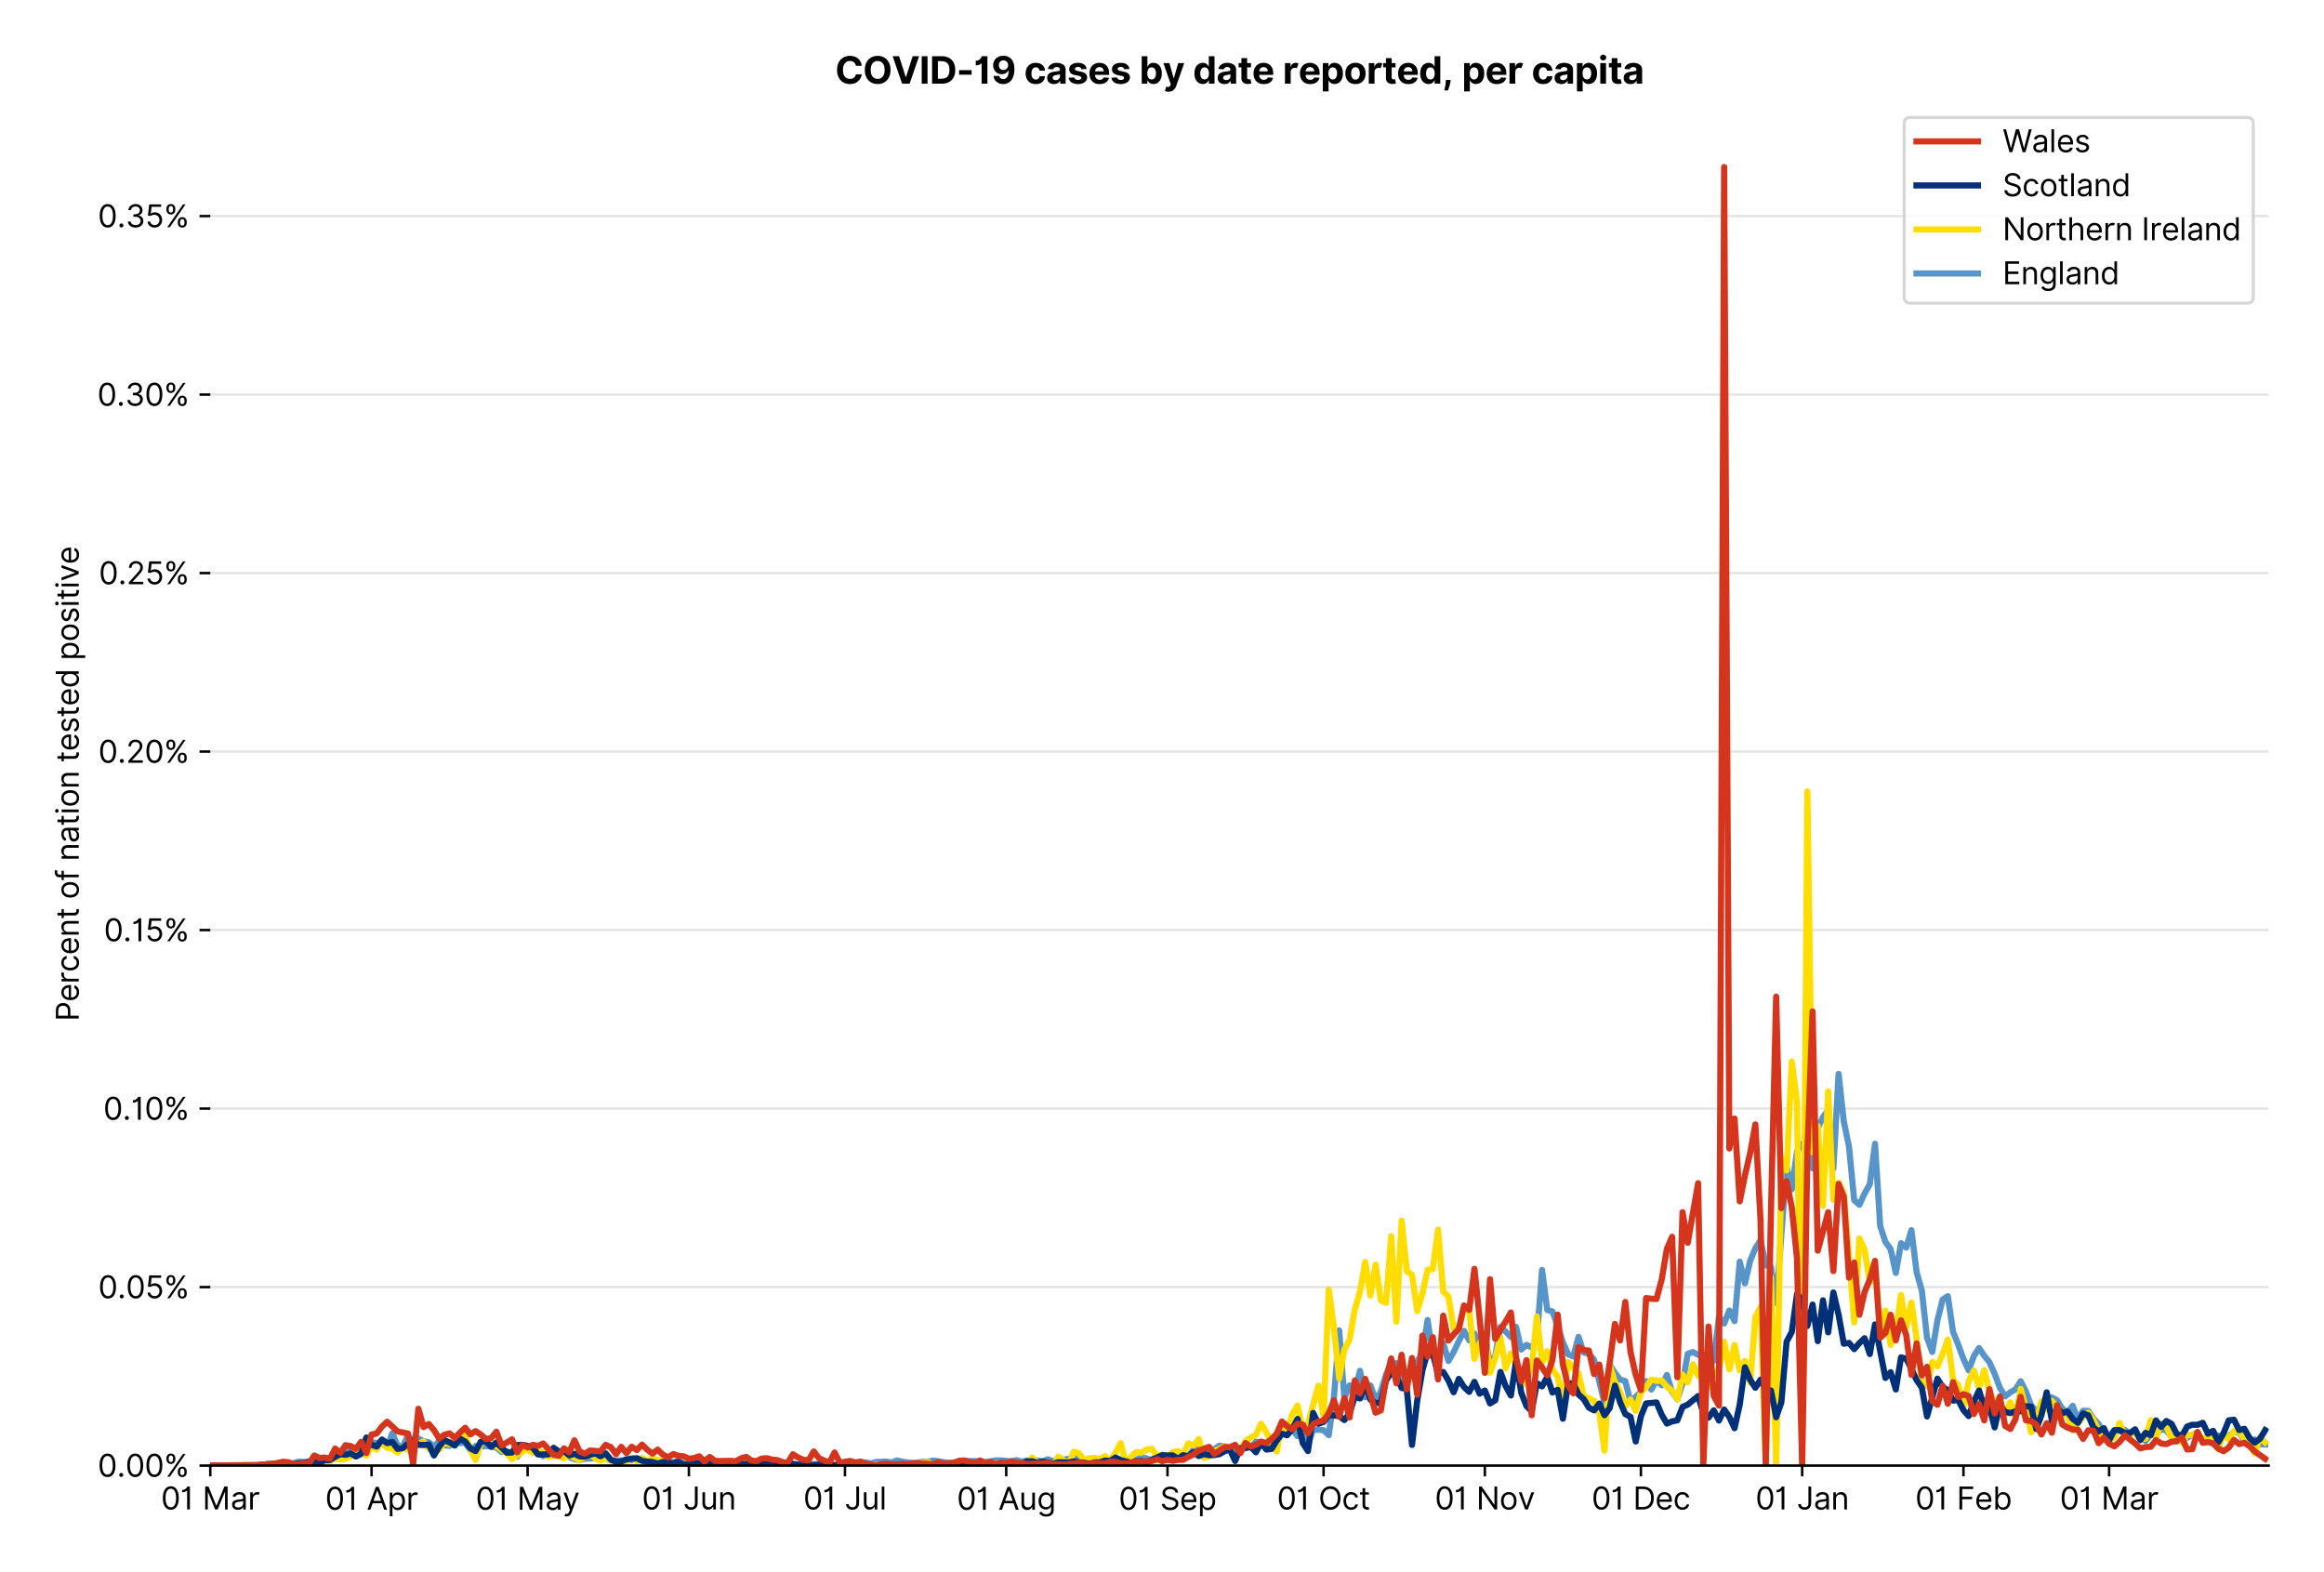 <?xml version="1.0" encoding="utf-8" standalone="no"?>
<!DOCTYPE svg PUBLIC "-//W3C//DTD SVG 1.1//EN"
  "http://www.w3.org/Graphics/SVG/1.1/DTD/svg11.dtd">
<svg version="1.1" viewBox="0 0 756.005 511.276" xmlns="http://www.w3.org/2000/svg" xmlns:xlink="http://www.w3.org/1999/xlink">
 <defs>
  <style type="text/css">*{stroke-linecap:butt;stroke-linejoin:round;}</style>
 </defs>
 <g id="figure_1">
  <g id="patch_1">
   <path d="M 0 511.276 
L 756.005 511.276 
L 756.005 0 
L 0 0 
z
" style="fill:#ffffff;"/>
  </g>
  <g id="axes_1">
   <g id="patch_2">
    <path d="M 68.405 476.745 
L 738.005 476.745 
L 738.005 33.225 
L 68.405 33.225 
z
" style="fill:#ffffff;"/>
   </g>
   <g id="matplotlib.axis_1">
    <g id="xtick_1">
     <g id="line2d_1">
      <defs>
       <path d="M 0 0 
L 0 3.5 
" id="m58c09d8ca0" style="stroke:#000000;stroke-width:0.8;"/>
      </defs>
      <g>
       <use style="stroke:#000000;stroke-width:0.8;" x="68.405" xlink:href="#m58c09d8ca0" y="476.745"/>
      </g>
     </g>
     <g id="text_1">
      <!-- 01 Mar -->
      <g transform="translate(52.368 491.018)scale(0.1 -0.1)">
       <defs>
        <path d="M 2000 -64 
Q 1230 -64 806 561 
Q 382 1186 382 2327 
Q 382 3459 809 4088 
Q 1236 4718 2000 4718 
Q 2764 4718 3191 4088 
Q 3618 3459 3618 2327 
Q 3618 1186 3194 561 
Q 2771 -64 2000 -64 
z
M 2000 436 
Q 2509 436 2791 927 
Q 3073 1418 3073 2327 
Q 3073 3234 2789 3730 
Q 2505 4227 2000 4227 
Q 1496 4227 1211 3730 
Q 927 3234 927 2327 
Q 927 1418 1210 927 
Q 1493 436 2000 436 
z
" id="Inter-Regular-30" transform="scale(0.016)"/>
        <path d="M 1973 4655 
L 1973 0 
L 1409 0 
L 1409 3836 
L 1373 3836 
Q 1341 3773 1209 3692 
Q 1077 3611 868 3551 
Q 659 3491 391 3491 
L 391 3964 
Q 661 3964 859 4061 
Q 1057 4159 1190 4291 
Q 1323 4423 1392 4529 
Q 1461 4636 1473 4655 
L 1973 4655 
z
" id="Inter-Regular-31" transform="scale(0.016)"/>
        <path id="Inter-Regular-20" transform="scale(0.016)"/>
        <path d="M 564 4655 
L 1236 4655 
L 2818 791 
L 2873 791 
L 4455 4655 
L 5127 4655 
L 5127 0 
L 4600 0 
L 4600 3536 
L 4555 3536 
L 3100 0 
L 2591 0 
L 1136 3536 
L 1091 3536 
L 1091 0 
L 564 0 
L 564 4655 
z
" id="Inter-Regular-4d" transform="scale(0.016)"/>
        <path d="M 1518 -82 
Q 1186 -82 916 44 
Q 646 170 486 410 
Q 327 650 327 991 
Q 327 1291 445 1478 
Q 564 1666 761 1773 
Q 959 1880 1199 1933 
Q 1439 1986 1682 2018 
Q 2000 2059 2199 2080 
Q 2398 2102 2490 2154 
Q 2582 2207 2582 2336 
L 2582 2355 
Q 2582 2691 2399 2877 
Q 2216 3064 1846 3064 
Q 1461 3064 1243 2895 
Q 1025 2727 936 2536 
L 427 2718 
Q 564 3036 792 3214 
Q 1021 3393 1292 3464 
Q 1564 3536 1827 3536 
Q 1996 3536 2215 3496 
Q 2434 3457 2640 3334 
Q 2846 3211 2982 2963 
Q 3118 2716 3118 2300 
L 3118 0 
L 2582 0 
L 2582 473 
L 2555 473 
Q 2500 359 2373 229 
Q 2246 100 2034 9 
Q 1823 -82 1518 -82 
z
M 1600 400 
Q 1918 400 2137 525 
Q 2357 650 2469 847 
Q 2582 1045 2582 1264 
L 2582 1755 
Q 2548 1714 2433 1681 
Q 2318 1648 2169 1624 
Q 2021 1600 1881 1583 
Q 1741 1566 1655 1555 
Q 1446 1527 1265 1467 
Q 1084 1407 974 1287 
Q 864 1168 864 964 
Q 864 684 1072 542 
Q 1280 400 1600 400 
z
" id="Inter-Regular-61" transform="scale(0.016)"/>
        <path d="M 491 0 
L 491 3491 
L 1009 3491 
L 1009 2964 
L 1046 2964 
Q 1139 3223 1389 3384 
Q 1639 3545 1955 3545 
Q 2100 3545 2209 3511 
Q 2318 3477 2400 3418 
L 2218 2964 
Q 2161 2993 2085 3010 
Q 2009 3027 1909 3027 
Q 1527 3027 1277 2794 
Q 1027 2561 1027 2209 
L 1027 0 
L 491 0 
z
" id="Inter-Regular-72" transform="scale(0.016)"/>
       </defs>
       <use xlink:href="#Inter-Regular-30"/>
       <use x="62.5" xlink:href="#Inter-Regular-31"/>
       <use x="106.676" xlink:href="#Inter-Regular-20"/>
       <use x="134.801" xlink:href="#Inter-Regular-4d"/>
       <use x="225.994" xlink:href="#Inter-Regular-61"/>
       <use x="282.386" xlink:href="#Inter-Regular-72"/>
      </g>
     </g>
    </g>
    <g id="xtick_2">
     <g id="line2d_2">
      <g>
       <use style="stroke:#000000;stroke-width:0.8;" x="120.867" xlink:href="#m58c09d8ca0" y="476.745"/>
      </g>
     </g>
     <g id="text_2">
      <!-- 01 Apr -->
      <g transform="translate(105.781 491.117)scale(0.1 -0.1)">
       <defs>
        <path d="M 755 0 
L 164 0 
L 1873 4655 
L 2455 4655 
L 4164 0 
L 3573 0 
L 3105 1318 
L 1223 1318 
L 755 0 
z
M 1400 1818 
L 2927 1818 
L 2182 3918 
L 2146 3918 
L 1400 1818 
z
" id="Inter-Regular-41" transform="scale(0.016)"/>
        <path d="M 491 -1309 
L 491 3491 
L 1009 3491 
L 1009 2936 
L 1073 2936 
Q 1132 3027 1237 3169 
Q 1343 3311 1542 3423 
Q 1741 3536 2082 3536 
Q 2523 3536 2859 3315 
Q 3196 3095 3384 2690 
Q 3573 2286 3573 1736 
Q 3573 1182 3384 776 
Q 3196 370 2861 148 
Q 2527 -73 2091 -73 
Q 1755 -73 1552 39 
Q 1350 152 1241 296 
Q 1132 441 1073 536 
L 1027 536 
L 1027 -1309 
L 491 -1309 
z
M 1018 1745 
Q 1018 1152 1276 780 
Q 1534 409 2018 409 
Q 2355 409 2581 587 
Q 2807 766 2921 1069 
Q 3036 1373 3036 1745 
Q 3036 2114 2923 2410 
Q 2811 2707 2585 2881 
Q 2359 3055 2018 3055 
Q 1527 3055 1272 2693 
Q 1018 2332 1018 1745 
z
" id="Inter-Regular-70" transform="scale(0.016)"/>
       </defs>
       <use xlink:href="#Inter-Regular-30"/>
       <use x="62.5" xlink:href="#Inter-Regular-31"/>
       <use x="106.676" xlink:href="#Inter-Regular-20"/>
       <use x="134.801" xlink:href="#Inter-Regular-41"/>
       <use x="202.415" xlink:href="#Inter-Regular-70"/>
       <use x="263.352" xlink:href="#Inter-Regular-72"/>
      </g>
     </g>
    </g>
    <g id="xtick_3">
     <g id="line2d_3">
      <g>
       <use style="stroke:#000000;stroke-width:0.8;" x="171.636" xlink:href="#m58c09d8ca0" y="476.745"/>
      </g>
     </g>
     <g id="text_3">
      <!-- 01 May -->
      <g transform="translate(154.733 491.117)scale(0.1 -0.1)">
       <defs>
        <path d="M 818 -1355 
Q 682 -1355 575 -1333 
Q 468 -1311 427 -1291 
L 564 -818 
Q 857 -893 1053 -814 
Q 1250 -736 1391 -345 
L 1509 -18 
L 218 3491 
L 800 3491 
L 1764 709 
L 1800 709 
L 2764 3491 
L 3346 3491 
L 1846 -564 
Q 1550 -1355 818 -1355 
z
" id="Inter-Regular-79" transform="scale(0.016)"/>
       </defs>
       <use xlink:href="#Inter-Regular-30"/>
       <use x="62.5" xlink:href="#Inter-Regular-31"/>
       <use x="106.676" xlink:href="#Inter-Regular-20"/>
       <use x="134.801" xlink:href="#Inter-Regular-4d"/>
       <use x="225.994" xlink:href="#Inter-Regular-61"/>
       <use x="282.386" xlink:href="#Inter-Regular-79"/>
      </g>
     </g>
    </g>
    <g id="xtick_4">
     <g id="line2d_4">
      <g>
       <use style="stroke:#000000;stroke-width:0.8;" x="224.098" xlink:href="#m58c09d8ca0" y="476.745"/>
      </g>
     </g>
     <g id="text_4">
      <!-- 01 Jun -->
      <g transform="translate(208.814 491.018)scale(0.1 -0.1)">
       <defs>
        <path d="M 2346 4655 
L 2909 4655 
L 2909 1327 
Q 2909 657 2549 296 
Q 2189 -64 1582 -64 
Q 1200 -64 902 76 
Q 605 216 434 475 
Q 264 734 264 1091 
L 818 1091 
Q 818 795 1034 615 
Q 1250 436 1582 436 
Q 1948 436 2147 664 
Q 2346 893 2346 1327 
L 2346 4655 
z
" id="Inter-Regular-4a" transform="scale(0.016)"/>
        <path d="M 2691 1427 
L 2691 3491 
L 3227 3491 
L 3227 0 
L 2691 0 
L 2691 591 
L 2655 591 
Q 2532 325 2273 140 
Q 2014 -45 1618 -45 
Q 1127 -45 809 280 
Q 491 605 491 1273 
L 491 3491 
L 1027 3491 
L 1027 1309 
Q 1027 927 1242 700 
Q 1457 473 1791 473 
Q 1991 473 2199 575 
Q 2407 677 2549 888 
Q 2691 1100 2691 1427 
z
" id="Inter-Regular-75" transform="scale(0.016)"/>
        <path d="M 1027 2100 
L 1027 0 
L 491 0 
L 491 3491 
L 1009 3491 
L 1009 2945 
L 1055 2945 
Q 1177 3211 1427 3373 
Q 1677 3536 2073 3536 
Q 2602 3536 2928 3211 
Q 3255 2886 3255 2218 
L 3255 0 
L 2718 0 
L 2718 2182 
Q 2718 2593 2504 2824 
Q 2291 3055 1918 3055 
Q 1534 3055 1280 2806 
Q 1027 2557 1027 2100 
z
" id="Inter-Regular-6e" transform="scale(0.016)"/>
       </defs>
       <use xlink:href="#Inter-Regular-30"/>
       <use x="62.5" xlink:href="#Inter-Regular-31"/>
       <use x="106.676" xlink:href="#Inter-Regular-20"/>
       <use x="134.801" xlink:href="#Inter-Regular-4a"/>
       <use x="189.063" xlink:href="#Inter-Regular-75"/>
       <use x="247.159" xlink:href="#Inter-Regular-6e"/>
      </g>
     </g>
    </g>
    <g id="xtick_5">
     <g id="line2d_5">
      <g>
       <use style="stroke:#000000;stroke-width:0.8;" x="274.868" xlink:href="#m58c09d8ca0" y="476.745"/>
      </g>
     </g>
     <g id="text_5">
      <!-- 01 Jul -->
      <g transform="translate(261.324 491.018)scale(0.1 -0.1)">
       <defs>
        <path d="M 1027 4655 
L 1027 0 
L 491 0 
L 491 4655 
L 1027 4655 
z
" id="Inter-Regular-6c" transform="scale(0.016)"/>
       </defs>
       <use xlink:href="#Inter-Regular-30"/>
       <use x="62.5" xlink:href="#Inter-Regular-31"/>
       <use x="106.676" xlink:href="#Inter-Regular-20"/>
       <use x="134.801" xlink:href="#Inter-Regular-4a"/>
       <use x="189.063" xlink:href="#Inter-Regular-75"/>
       <use x="247.159" xlink:href="#Inter-Regular-6c"/>
      </g>
     </g>
    </g>
    <g id="xtick_6">
     <g id="line2d_6">
      <g>
       <use style="stroke:#000000;stroke-width:0.8;" x="327.33" xlink:href="#m58c09d8ca0" y="476.745"/>
      </g>
     </g>
     <g id="text_6">
      <!-- 01 Aug -->
      <g transform="translate(311.258 491.117)scale(0.1 -0.1)">
       <defs>
        <path d="M 1900 -1382 
Q 1316 -1382 976 -1169 
Q 636 -957 473 -682 
L 900 -382 
Q 973 -477 1084 -601 
Q 1196 -725 1390 -817 
Q 1584 -909 1900 -909 
Q 2323 -909 2598 -704 
Q 2873 -500 2873 -64 
L 2873 645 
L 2827 645 
Q 2768 550 2660 410 
Q 2552 270 2351 162 
Q 2150 55 1809 55 
Q 1386 55 1051 255 
Q 716 455 521 836 
Q 327 1218 327 1764 
Q 327 2300 516 2699 
Q 705 3098 1041 3317 
Q 1377 3536 1818 3536 
Q 2159 3536 2360 3423 
Q 2561 3311 2669 3169 
Q 2777 3027 2836 2936 
L 2891 2936 
L 2891 3491 
L 3409 3491 
L 3409 -100 
Q 3409 -550 3205 -833 
Q 3002 -1116 2660 -1249 
Q 2318 -1382 1900 -1382 
z
M 1882 536 
Q 2366 536 2624 864 
Q 2882 1193 2882 1773 
Q 2882 2339 2627 2697 
Q 2373 3055 1882 3055 
Q 1541 3055 1315 2882 
Q 1089 2709 976 2418 
Q 864 2127 864 1773 
Q 864 1227 1120 881 
Q 1377 536 1882 536 
z
" id="Inter-Regular-67" transform="scale(0.016)"/>
       </defs>
       <use xlink:href="#Inter-Regular-30"/>
       <use x="62.5" xlink:href="#Inter-Regular-31"/>
       <use x="106.676" xlink:href="#Inter-Regular-20"/>
       <use x="134.801" xlink:href="#Inter-Regular-41"/>
       <use x="202.415" xlink:href="#Inter-Regular-75"/>
       <use x="260.511" xlink:href="#Inter-Regular-67"/>
      </g>
     </g>
    </g>
    <g id="xtick_7">
     <g id="line2d_7">
      <g>
       <use style="stroke:#000000;stroke-width:0.8;" x="379.791" xlink:href="#m58c09d8ca0" y="476.745"/>
      </g>
     </g>
     <g id="text_7">
      <!-- 01 Sep -->
      <g transform="translate(363.904 491.117)scale(0.1 -0.1)">
       <defs>
        <path d="M 3109 3491 
Q 3068 3836 2777 4027 
Q 2486 4218 2064 4218 
Q 1600 4218 1318 3999 
Q 1036 3780 1036 3445 
Q 1036 3195 1189 3042 
Q 1343 2889 1553 2803 
Q 1764 2718 1936 2673 
L 2409 2545 
Q 2591 2498 2815 2414 
Q 3039 2330 3244 2185 
Q 3450 2041 3584 1816 
Q 3718 1591 3718 1264 
Q 3718 886 3521 581 
Q 3325 277 2949 97 
Q 2573 -82 2036 -82 
Q 1286 -82 845 272 
Q 405 627 364 1200 
L 946 1200 
Q 968 936 1124 764 
Q 1280 593 1519 510 
Q 1759 427 2036 427 
Q 2359 427 2616 533 
Q 2873 639 3023 828 
Q 3173 1018 3173 1273 
Q 3173 1505 3043 1650 
Q 2914 1795 2702 1886 
Q 2491 1977 2246 2045 
L 1673 2209 
Q 1127 2366 809 2657 
Q 491 2948 491 3418 
Q 491 3809 703 4101 
Q 916 4393 1276 4555 
Q 1636 4718 2082 4718 
Q 2532 4718 2882 4558 
Q 3232 4398 3437 4120 
Q 3643 3843 3655 3491 
L 3109 3491 
z
" id="Inter-Regular-53" transform="scale(0.016)"/>
        <path d="M 1955 -73 
Q 1450 -73 1085 151 
Q 721 375 524 778 
Q 327 1182 327 1718 
Q 327 2255 524 2665 
Q 721 3075 1074 3305 
Q 1427 3536 1900 3536 
Q 2173 3536 2439 3445 
Q 2705 3355 2923 3151 
Q 3141 2948 3270 2614 
Q 3400 2280 3400 1791 
L 3400 1564 
L 866 1564 
Q 884 1005 1183 707 
Q 1482 409 1955 409 
Q 2271 409 2498 545 
Q 2725 682 2827 955 
L 3346 809 
Q 3223 414 2854 170 
Q 2486 -73 1955 -73 
z
M 866 2027 
L 2855 2027 
Q 2855 2470 2595 2762 
Q 2336 3055 1900 3055 
Q 1593 3055 1368 2911 
Q 1143 2768 1013 2533 
Q 884 2298 866 2027 
z
" id="Inter-Regular-65" transform="scale(0.016)"/>
       </defs>
       <use xlink:href="#Inter-Regular-30"/>
       <use x="62.5" xlink:href="#Inter-Regular-31"/>
       <use x="106.676" xlink:href="#Inter-Regular-20"/>
       <use x="134.801" xlink:href="#Inter-Regular-53"/>
       <use x="198.58" xlink:href="#Inter-Regular-65"/>
       <use x="256.818" xlink:href="#Inter-Regular-70"/>
      </g>
     </g>
    </g>
    <g id="xtick_8">
     <g id="line2d_8">
      <g>
       <use style="stroke:#000000;stroke-width:0.8;" x="430.561" xlink:href="#m58c09d8ca0" y="476.745"/>
      </g>
     </g>
     <g id="text_8">
      <!-- 01 Oct -->
      <g transform="translate(415.405 491.018)scale(0.1 -0.1)">
       <defs>
        <path d="M 4491 2327 
Q 4491 1591 4225 1054 
Q 3959 518 3495 227 
Q 3032 -64 2436 -64 
Q 1841 -64 1377 227 
Q 914 518 648 1054 
Q 382 1591 382 2327 
Q 382 3064 648 3600 
Q 914 4136 1377 4427 
Q 1841 4718 2436 4718 
Q 3032 4718 3495 4427 
Q 3959 4136 4225 3600 
Q 4491 3064 4491 2327 
z
M 3946 2327 
Q 3946 2932 3744 3348 
Q 3543 3764 3201 3977 
Q 2859 4191 2436 4191 
Q 2014 4191 1672 3977 
Q 1330 3764 1128 3348 
Q 927 2932 927 2327 
Q 927 1723 1128 1307 
Q 1330 891 1672 677 
Q 2014 464 2436 464 
Q 2859 464 3201 677 
Q 3543 891 3744 1307 
Q 3946 1723 3946 2327 
z
" id="Inter-Regular-4f" transform="scale(0.016)"/>
        <path d="M 1909 -73 
Q 1418 -73 1063 159 
Q 709 391 518 798 
Q 327 1205 327 1727 
Q 327 2259 524 2667 
Q 721 3075 1074 3305 
Q 1427 3536 1900 3536 
Q 2268 3536 2563 3400 
Q 2859 3264 3047 3018 
Q 3236 2773 3282 2445 
L 2746 2445 
Q 2684 2684 2474 2869 
Q 2264 3055 1909 3055 
Q 1439 3055 1151 2697 
Q 864 2339 864 1745 
Q 864 1139 1148 774 
Q 1432 409 1909 409 
Q 2223 409 2447 570 
Q 2671 732 2746 1018 
L 3282 1018 
Q 3236 709 3058 462 
Q 2880 216 2588 71 
Q 2296 -73 1909 -73 
z
" id="Inter-Regular-63" transform="scale(0.016)"/>
        <path d="M 2009 3491 
L 2009 3036 
L 1264 3036 
L 1264 1000 
Q 1264 773 1331 660 
Q 1398 548 1503 510 
Q 1609 473 1727 473 
Q 1816 473 1873 483 
Q 1930 493 1964 500 
L 2073 18 
Q 2018 -2 1920 -23 
Q 1823 -45 1673 -45 
Q 1446 -45 1228 52 
Q 1011 150 869 350 
Q 727 550 727 855 
L 727 3036 
L 200 3036 
L 200 3491 
L 727 3491 
L 727 4327 
L 1264 4327 
L 1264 3491 
L 2009 3491 
z
" id="Inter-Regular-74" transform="scale(0.016)"/>
       </defs>
       <use xlink:href="#Inter-Regular-30"/>
       <use x="62.5" xlink:href="#Inter-Regular-31"/>
       <use x="106.676" xlink:href="#Inter-Regular-20"/>
       <use x="134.801" xlink:href="#Inter-Regular-4f"/>
       <use x="210.938" xlink:href="#Inter-Regular-63"/>
       <use x="266.761" xlink:href="#Inter-Regular-74"/>
      </g>
     </g>
    </g>
    <g id="xtick_9">
     <g id="line2d_9">
      <g>
       <use style="stroke:#000000;stroke-width:0.8;" x="483.023" xlink:href="#m58c09d8ca0" y="476.745"/>
      </g>
     </g>
     <g id="text_9">
      <!-- 01 Nov -->
      <g transform="translate(466.752 491.018)scale(0.1 -0.1)">
       <defs>
        <path d="M 4255 4655 
L 4255 0 
L 3709 0 
L 1173 3655 
L 1127 3655 
L 1127 0 
L 564 0 
L 564 4655 
L 1109 4655 
L 3655 991 
L 3700 991 
L 3700 4655 
L 4255 4655 
z
" id="Inter-Regular-4e" transform="scale(0.016)"/>
        <path d="M 1909 -73 
Q 1436 -73 1080 152 
Q 725 377 526 781 
Q 327 1186 327 1727 
Q 327 2273 526 2679 
Q 725 3086 1080 3311 
Q 1436 3536 1909 3536 
Q 2382 3536 2737 3311 
Q 3093 3086 3292 2679 
Q 3491 2273 3491 1727 
Q 3491 1186 3292 781 
Q 3093 377 2737 152 
Q 2382 -73 1909 -73 
z
M 1909 409 
Q 2268 409 2500 593 
Q 2732 777 2843 1077 
Q 2955 1377 2955 1727 
Q 2955 2077 2843 2379 
Q 2732 2682 2500 2868 
Q 2268 3055 1909 3055 
Q 1550 3055 1318 2868 
Q 1086 2682 975 2379 
Q 864 2077 864 1727 
Q 864 1377 975 1077 
Q 1086 777 1318 593 
Q 1550 409 1909 409 
z
" id="Inter-Regular-6f" transform="scale(0.016)"/>
        <path d="M 3346 3491 
L 2055 0 
L 1509 0 
L 218 3491 
L 800 3491 
L 1764 709 
L 1800 709 
L 2764 3491 
L 3346 3491 
z
" id="Inter-Regular-76" transform="scale(0.016)"/>
       </defs>
       <use xlink:href="#Inter-Regular-30"/>
       <use x="62.5" xlink:href="#Inter-Regular-31"/>
       <use x="106.676" xlink:href="#Inter-Regular-20"/>
       <use x="134.801" xlink:href="#Inter-Regular-4e"/>
       <use x="210.085" xlink:href="#Inter-Regular-6f"/>
       <use x="269.744" xlink:href="#Inter-Regular-76"/>
      </g>
     </g>
    </g>
    <g id="xtick_10">
     <g id="line2d_10">
      <g>
       <use style="stroke:#000000;stroke-width:0.8;" x="533.792" xlink:href="#m58c09d8ca0" y="476.745"/>
      </g>
     </g>
     <g id="text_10">
      <!-- 01 Dec -->
      <g transform="translate(517.756 491.018)scale(0.1 -0.1)">
       <defs>
        <path d="M 2000 0 
L 564 0 
L 564 4655 
L 2064 4655 
Q 2741 4655 3223 4376 
Q 3705 4098 3961 3578 
Q 4218 3059 4218 2336 
Q 4218 1609 3959 1085 
Q 3700 561 3204 280 
Q 2709 0 2000 0 
z
M 1127 500 
L 1964 500 
Q 2830 500 3251 992 
Q 3673 1484 3673 2336 
Q 3673 3182 3259 3668 
Q 2846 4155 2027 4155 
L 1127 4155 
L 1127 500 
z
" id="Inter-Regular-44" transform="scale(0.016)"/>
       </defs>
       <use xlink:href="#Inter-Regular-30"/>
       <use x="62.5" xlink:href="#Inter-Regular-31"/>
       <use x="106.676" xlink:href="#Inter-Regular-20"/>
       <use x="134.801" xlink:href="#Inter-Regular-44"/>
       <use x="206.676" xlink:href="#Inter-Regular-65"/>
       <use x="264.915" xlink:href="#Inter-Regular-63"/>
      </g>
     </g>
    </g>
    <g id="xtick_11">
     <g id="line2d_11">
      <g>
       <use style="stroke:#000000;stroke-width:0.8;" x="586.254" xlink:href="#m58c09d8ca0" y="476.745"/>
      </g>
     </g>
     <g id="text_11">
      <!-- 01 Jan -->
      <g transform="translate(571.055 491.018)scale(0.1 -0.1)">
       <use xlink:href="#Inter-Regular-30"/>
       <use x="62.5" xlink:href="#Inter-Regular-31"/>
       <use x="106.676" xlink:href="#Inter-Regular-20"/>
       <use x="134.801" xlink:href="#Inter-Regular-4a"/>
       <use x="189.063" xlink:href="#Inter-Regular-61"/>
       <use x="245.455" xlink:href="#Inter-Regular-6e"/>
      </g>
     </g>
    </g>
    <g id="xtick_12">
     <g id="line2d_12">
      <g>
       <use style="stroke:#000000;stroke-width:0.8;" x="638.716" xlink:href="#m58c09d8ca0" y="476.745"/>
      </g>
     </g>
     <g id="text_12">
      <!-- 01 Feb -->
      <g transform="translate(623.027 491.018)scale(0.1 -0.1)">
       <defs>
        <path d="M 564 0 
L 564 4655 
L 3355 4655 
L 3355 4155 
L 1127 4155 
L 1127 2582 
L 3146 2582 
L 3146 2082 
L 1127 2082 
L 1127 0 
L 564 0 
z
" id="Inter-Regular-46" transform="scale(0.016)"/>
        <path d="M 564 0 
L 564 4655 
L 1100 4655 
L 1100 2936 
L 1146 2936 
Q 1205 3027 1310 3169 
Q 1416 3311 1615 3423 
Q 1814 3536 2155 3536 
Q 2596 3536 2932 3315 
Q 3268 3095 3457 2690 
Q 3646 2286 3646 1736 
Q 3646 1182 3457 776 
Q 3268 370 2934 148 
Q 2600 -73 2164 -73 
Q 1827 -73 1625 39 
Q 1423 152 1314 296 
Q 1205 441 1146 536 
L 1082 536 
L 1082 0 
L 564 0 
z
M 1091 1745 
Q 1091 1152 1349 780 
Q 1607 409 2091 409 
Q 2427 409 2653 587 
Q 2880 766 2994 1069 
Q 3109 1373 3109 1745 
Q 3109 2114 2996 2410 
Q 2884 2707 2658 2881 
Q 2432 3055 2091 3055 
Q 1600 3055 1345 2693 
Q 1091 2332 1091 1745 
z
" id="Inter-Regular-62" transform="scale(0.016)"/>
       </defs>
       <use xlink:href="#Inter-Regular-30"/>
       <use x="62.5" xlink:href="#Inter-Regular-31"/>
       <use x="106.676" xlink:href="#Inter-Regular-20"/>
       <use x="134.801" xlink:href="#Inter-Regular-46"/>
       <use x="193.466" xlink:href="#Inter-Regular-65"/>
       <use x="251.705" xlink:href="#Inter-Regular-62"/>
      </g>
     </g>
    </g>
    <g id="xtick_13">
     <g id="line2d_13">
      <g>
       <use style="stroke:#000000;stroke-width:0.8;" x="686.101" xlink:href="#m58c09d8ca0" y="476.745"/>
      </g>
     </g>
     <g id="text_13">
      <!-- 01 Mar -->
      <g transform="translate(670.064 491.018)scale(0.1 -0.1)">
       <use xlink:href="#Inter-Regular-30"/>
       <use x="62.5" xlink:href="#Inter-Regular-31"/>
       <use x="106.676" xlink:href="#Inter-Regular-20"/>
       <use x="134.801" xlink:href="#Inter-Regular-4d"/>
       <use x="225.994" xlink:href="#Inter-Regular-61"/>
       <use x="282.386" xlink:href="#Inter-Regular-72"/>
      </g>
     </g>
    </g>
   </g>
   <g id="matplotlib.axis_2">
    <g id="ytick_1">
     <g id="line2d_14">
      <path clip-path="url(#pcba12afe05)" d="M 68.405 476.745 
L 738.005 476.745 
" style="fill:none;stroke:#e5e5e5;stroke-linecap:square;stroke-width:0.8;"/>
     </g>
     <g id="line2d_15">
      <defs>
       <path d="M 0 0 
L -3.5 0 
" id="m6979482deb" style="stroke:#000000;stroke-width:0.8;"/>
      </defs>
      <g>
       <use style="stroke:#000000;stroke-width:0.8;" x="68.405" xlink:href="#m6979482deb" y="476.745"/>
      </g>
     </g>
     <g id="text_14">
      <!-- 0.00% -->
      <g transform="translate(31.773 480.382)scale(0.1 -0.1)">
       <defs>
        <path d="M 882 -36 
Q 714 -36 593 84 
Q 473 205 473 373 
Q 473 541 593 661 
Q 714 782 882 782 
Q 1050 782 1170 661 
Q 1291 541 1291 373 
Q 1291 205 1170 84 
Q 1050 -36 882 -36 
z
" id="Inter-Regular-2e" transform="scale(0.016)"/>
        <path d="M 2855 873 
L 2855 1118 
Q 2855 1373 2960 1585 
Q 3066 1798 3269 1926 
Q 3473 2055 3764 2055 
Q 4059 2055 4259 1926 
Q 4459 1798 4561 1585 
Q 4664 1373 4664 1118 
L 4664 873 
Q 4664 618 4560 405 
Q 4457 193 4256 64 
Q 4055 -64 3764 -64 
Q 3468 -64 3266 64 
Q 3064 193 2959 405 
Q 2855 618 2855 873 
z
M 536 3536 
L 536 3782 
Q 536 4036 642 4248 
Q 748 4461 951 4589 
Q 1155 4718 1446 4718 
Q 1741 4718 1941 4589 
Q 2141 4461 2243 4248 
Q 2346 4036 2346 3782 
L 2346 3536 
Q 2346 3282 2242 3069 
Q 2139 2857 1937 2728 
Q 1736 2600 1446 2600 
Q 1150 2600 948 2728 
Q 746 2857 641 3069 
Q 536 3282 536 3536 
z
M 709 0 
L 3909 4655 
L 4427 4655 
L 1227 0 
L 709 0 
z
M 3318 1118 
L 3318 873 
Q 3318 661 3418 494 
Q 3518 327 3764 327 
Q 4002 327 4101 494 
Q 4200 661 4200 873 
L 4200 1118 
Q 4200 1330 4104 1497 
Q 4009 1664 3764 1664 
Q 3525 1664 3421 1497 
Q 3318 1330 3318 1118 
z
M 1000 3782 
L 1000 3536 
Q 1000 3325 1100 3158 
Q 1200 2991 1446 2991 
Q 1684 2991 1783 3158 
Q 1882 3325 1882 3536 
L 1882 3782 
Q 1882 3993 1786 4160 
Q 1691 4327 1446 4327 
Q 1207 4327 1103 4160 
Q 1000 3993 1000 3782 
z
" id="Inter-Regular-25" transform="scale(0.016)"/>
       </defs>
       <use xlink:href="#Inter-Regular-30"/>
       <use x="62.5" xlink:href="#Inter-Regular-2e"/>
       <use x="90.057" xlink:href="#Inter-Regular-30"/>
       <use x="152.557" xlink:href="#Inter-Regular-30"/>
       <use x="215.057" xlink:href="#Inter-Regular-25"/>
      </g>
     </g>
    </g>
    <g id="ytick_2">
     <g id="line2d_16">
      <path clip-path="url(#pcba12afe05)" d="M 68.405 418.68 
L 738.005 418.68 
" style="fill:none;stroke:#e5e5e5;stroke-linecap:square;stroke-width:0.8;"/>
     </g>
     <g id="line2d_17">
      <g>
       <use style="stroke:#000000;stroke-width:0.8;" x="68.405" xlink:href="#m6979482deb" y="418.68"/>
      </g>
     </g>
     <g id="text_15">
      <!-- 0.05% -->
      <g transform="translate(31.944 422.317)scale(0.1 -0.1)">
       <defs>
        <path d="M 1936 -64 
Q 1536 -64 1216 95 
Q 896 255 702 532 
Q 509 809 491 1164 
L 1036 1164 
Q 1068 848 1324 642 
Q 1580 436 1936 436 
Q 2223 436 2447 570 
Q 2671 705 2799 940 
Q 2927 1175 2927 1473 
Q 2927 1777 2794 2017 
Q 2661 2257 2429 2395 
Q 2198 2534 1900 2536 
Q 1686 2539 1461 2472 
Q 1236 2405 1091 2300 
L 564 2364 
L 846 4655 
L 3264 4655 
L 3264 4155 
L 1318 4155 
L 1155 2782 
L 1182 2782 
Q 1325 2895 1541 2970 
Q 1757 3045 1991 3045 
Q 2418 3045 2753 2842 
Q 3089 2639 3281 2286 
Q 3473 1934 3473 1482 
Q 3473 1036 3274 687 
Q 3075 339 2727 137 
Q 2380 -64 1936 -64 
z
" id="Inter-Regular-35" transform="scale(0.016)"/>
       </defs>
       <use xlink:href="#Inter-Regular-30"/>
       <use x="62.5" xlink:href="#Inter-Regular-2e"/>
       <use x="90.057" xlink:href="#Inter-Regular-30"/>
       <use x="152.557" xlink:href="#Inter-Regular-35"/>
       <use x="213.352" xlink:href="#Inter-Regular-25"/>
      </g>
     </g>
    </g>
    <g id="ytick_3">
     <g id="line2d_18">
      <path clip-path="url(#pcba12afe05)" d="M 68.405 360.615 
L 738.005 360.615 
" style="fill:none;stroke:#e5e5e5;stroke-linecap:square;stroke-width:0.8;"/>
     </g>
     <g id="line2d_19">
      <g>
       <use style="stroke:#000000;stroke-width:0.8;" x="68.405" xlink:href="#m6979482deb" y="360.615"/>
      </g>
     </g>
     <g id="text_16">
      <!-- 0.10% -->
      <g transform="translate(33.606 364.252)scale(0.1 -0.1)">
       <use xlink:href="#Inter-Regular-30"/>
       <use x="62.5" xlink:href="#Inter-Regular-2e"/>
       <use x="90.057" xlink:href="#Inter-Regular-31"/>
       <use x="134.233" xlink:href="#Inter-Regular-30"/>
       <use x="196.733" xlink:href="#Inter-Regular-25"/>
      </g>
     </g>
    </g>
    <g id="ytick_4">
     <g id="line2d_20">
      <path clip-path="url(#pcba12afe05)" d="M 68.405 302.55 
L 738.005 302.55 
" style="fill:none;stroke:#e5e5e5;stroke-linecap:square;stroke-width:0.8;"/>
     </g>
     <g id="line2d_21">
      <g>
       <use style="stroke:#000000;stroke-width:0.8;" x="68.405" xlink:href="#m6979482deb" y="302.55"/>
      </g>
     </g>
     <g id="text_17">
      <!-- 0.15% -->
      <g transform="translate(33.777 306.187)scale(0.1 -0.1)">
       <use xlink:href="#Inter-Regular-30"/>
       <use x="62.5" xlink:href="#Inter-Regular-2e"/>
       <use x="90.057" xlink:href="#Inter-Regular-31"/>
       <use x="134.233" xlink:href="#Inter-Regular-35"/>
       <use x="195.028" xlink:href="#Inter-Regular-25"/>
      </g>
     </g>
    </g>
    <g id="ytick_5">
     <g id="line2d_22">
      <path clip-path="url(#pcba12afe05)" d="M 68.405 244.485 
L 738.005 244.485 
" style="fill:none;stroke:#e5e5e5;stroke-linecap:square;stroke-width:0.8;"/>
     </g>
     <g id="line2d_23">
      <g>
       <use style="stroke:#000000;stroke-width:0.8;" x="68.405" xlink:href="#m6979482deb" y="244.485"/>
      </g>
     </g>
     <g id="text_18">
      <!-- 0.20% -->
      <g transform="translate(31.972 248.122)scale(0.1 -0.1)">
       <defs>
        <path d="M 482 0 
L 482 409 
L 2018 2091 
Q 2289 2386 2464 2605 
Q 2639 2825 2724 3019 
Q 2809 3214 2809 3427 
Q 2809 3795 2553 4011 
Q 2298 4227 1918 4227 
Q 1514 4227 1275 3985 
Q 1036 3743 1036 3345 
L 500 3345 
Q 500 3755 688 4064 
Q 877 4373 1203 4545 
Q 1530 4718 1936 4718 
Q 2346 4718 2661 4545 
Q 2977 4373 3156 4079 
Q 3336 3786 3336 3427 
Q 3336 3170 3244 2926 
Q 3152 2682 2926 2383 
Q 2700 2084 2300 1655 
L 1255 536 
L 1255 500 
L 3418 500 
L 3418 0 
L 482 0 
z
" id="Inter-Regular-32" transform="scale(0.016)"/>
       </defs>
       <use xlink:href="#Inter-Regular-30"/>
       <use x="62.5" xlink:href="#Inter-Regular-2e"/>
       <use x="90.057" xlink:href="#Inter-Regular-32"/>
       <use x="150.568" xlink:href="#Inter-Regular-30"/>
       <use x="213.068" xlink:href="#Inter-Regular-25"/>
      </g>
     </g>
    </g>
    <g id="ytick_6">
     <g id="line2d_24">
      <path clip-path="url(#pcba12afe05)" d="M 68.405 186.421 
L 738.005 186.421 
" style="fill:none;stroke:#e5e5e5;stroke-linecap:square;stroke-width:0.8;"/>
     </g>
     <g id="line2d_25">
      <g>
       <use style="stroke:#000000;stroke-width:0.8;" x="68.405" xlink:href="#m6979482deb" y="186.421"/>
      </g>
     </g>
     <g id="text_19">
      <!-- 0.25% -->
      <g transform="translate(32.142 190.057)scale(0.1 -0.1)">
       <use xlink:href="#Inter-Regular-30"/>
       <use x="62.5" xlink:href="#Inter-Regular-2e"/>
       <use x="90.057" xlink:href="#Inter-Regular-32"/>
       <use x="150.568" xlink:href="#Inter-Regular-35"/>
       <use x="211.364" xlink:href="#Inter-Regular-25"/>
      </g>
     </g>
    </g>
    <g id="ytick_7">
     <g id="line2d_26">
      <path clip-path="url(#pcba12afe05)" d="M 68.405 128.356 
L 738.005 128.356 
" style="fill:none;stroke:#e5e5e5;stroke-linecap:square;stroke-width:0.8;"/>
     </g>
     <g id="line2d_27">
      <g>
       <use style="stroke:#000000;stroke-width:0.8;" x="68.405" xlink:href="#m6979482deb" y="128.356"/>
      </g>
     </g>
     <g id="text_20">
      <!-- 0.30% -->
      <g transform="translate(31.659 131.992)scale(0.1 -0.1)">
       <defs>
        <path d="M 2055 -64 
Q 1605 -64 1253 90 
Q 902 245 696 521 
Q 491 798 473 1164 
L 1046 1164 
Q 1071 827 1356 631 
Q 1641 436 2046 436 
Q 2493 436 2783 664 
Q 3073 893 3073 1264 
Q 3073 1650 2787 1893 
Q 2502 2136 1973 2136 
L 1600 2136 
L 1600 2636 
L 1973 2636 
Q 2386 2636 2647 2856 
Q 2909 3077 2909 3445 
Q 2909 3798 2679 4012 
Q 2450 4227 2064 4227 
Q 1823 4227 1610 4139 
Q 1398 4052 1264 3887 
Q 1130 3723 1118 3491 
L 573 3491 
Q 586 3857 793 4133 
Q 1000 4409 1335 4563 
Q 1671 4718 2073 4718 
Q 2505 4718 2814 4544 
Q 3123 4370 3289 4086 
Q 3455 3802 3455 3473 
Q 3455 3080 3249 2802 
Q 3043 2525 2691 2418 
L 2691 2382 
Q 3132 2309 3379 2008 
Q 3627 1707 3627 1264 
Q 3627 884 3421 583 
Q 3216 282 2861 109 
Q 2507 -64 2055 -64 
z
" id="Inter-Regular-33" transform="scale(0.016)"/>
       </defs>
       <use xlink:href="#Inter-Regular-30"/>
       <use x="62.5" xlink:href="#Inter-Regular-2e"/>
       <use x="90.057" xlink:href="#Inter-Regular-33"/>
       <use x="153.693" xlink:href="#Inter-Regular-30"/>
       <use x="216.193" xlink:href="#Inter-Regular-25"/>
      </g>
     </g>
    </g>
    <g id="ytick_8">
     <g id="line2d_28">
      <path clip-path="url(#pcba12afe05)" d="M 68.405 70.291 
L 738.005 70.291 
" style="fill:none;stroke:#e5e5e5;stroke-linecap:square;stroke-width:0.8;"/>
     </g>
     <g id="line2d_29">
      <g>
       <use style="stroke:#000000;stroke-width:0.8;" x="68.405" xlink:href="#m6979482deb" y="70.291"/>
      </g>
     </g>
     <g id="text_21">
      <!-- 0.35% -->
      <g transform="translate(31.83 73.928)scale(0.1 -0.1)">
       <use xlink:href="#Inter-Regular-30"/>
       <use x="62.5" xlink:href="#Inter-Regular-2e"/>
       <use x="90.057" xlink:href="#Inter-Regular-33"/>
       <use x="153.693" xlink:href="#Inter-Regular-35"/>
       <use x="214.489" xlink:href="#Inter-Regular-25"/>
      </g>
     </g>
    </g>
    <g id="text_22">
     <!-- Percent of nation tested positive -->
     <g transform="translate(25.614 332.215)rotate(-90)scale(0.1 -0.1)">
      <defs>
       <path d="M 564 0 
L 564 4655 
L 2136 4655 
Q 2684 4655 3033 4458 
Q 3382 4261 3550 3927 
Q 3718 3593 3718 3182 
Q 3718 2770 3551 2434 
Q 3384 2098 3036 1899 
Q 2689 1700 2146 1700 
L 1127 1700 
L 1127 0 
L 564 0 
z
M 1127 2200 
L 2127 2200 
Q 2689 2200 2926 2482 
Q 3164 2764 3164 3182 
Q 3164 3602 2925 3878 
Q 2686 4155 2118 4155 
L 1127 4155 
L 1127 2200 
z
" id="Inter-Regular-50" transform="scale(0.016)"/>
       <path d="M 2046 3491 
L 2046 3036 
L 1264 3036 
L 1264 0 
L 727 0 
L 727 3036 
L 164 3036 
L 164 3491 
L 727 3491 
L 727 3973 
Q 727 4273 868 4473 
Q 1009 4673 1234 4773 
Q 1459 4873 1709 4873 
Q 1907 4873 2032 4841 
Q 2157 4809 2218 4782 
L 2064 4318 
Q 2023 4332 1951 4352 
Q 1880 4373 1764 4373 
Q 1498 4373 1381 4239 
Q 1264 4105 1264 3845 
L 1264 3491 
L 2046 3491 
z
" id="Inter-Regular-66" transform="scale(0.016)"/>
       <path d="M 491 0 
L 491 3491 
L 1027 3491 
L 1027 0 
L 491 0 
z
M 764 4073 
Q 607 4073 494 4179 
Q 382 4286 382 4436 
Q 382 4586 494 4693 
Q 607 4800 764 4800 
Q 921 4800 1033 4693 
Q 1146 4586 1146 4436 
Q 1146 4286 1033 4179 
Q 921 4073 764 4073 
z
" id="Inter-Regular-69" transform="scale(0.016)"/>
       <path d="M 2964 2709 
L 2482 2573 
Q 2411 2755 2245 2914 
Q 2080 3073 1727 3073 
Q 1407 3073 1194 2926 
Q 982 2780 982 2555 
Q 982 2355 1127 2239 
Q 1273 2123 1582 2045 
L 2100 1918 
Q 3027 1691 3027 973 
Q 3027 673 2855 436 
Q 2684 200 2377 63 
Q 2071 -73 1664 -73 
Q 1130 -73 780 159 
Q 430 391 336 836 
L 846 964 
Q 989 400 1655 400 
Q 2030 400 2251 560 
Q 2473 720 2473 945 
Q 2473 1316 1955 1436 
L 1373 1573 
Q 893 1686 669 1926 
Q 446 2166 446 2527 
Q 446 2823 613 3050 
Q 780 3277 1069 3406 
Q 1359 3536 1727 3536 
Q 2246 3536 2542 3309 
Q 2839 3082 2964 2709 
z
" id="Inter-Regular-73" transform="scale(0.016)"/>
       <path d="M 1809 -73 
Q 1373 -73 1039 148 
Q 705 370 516 776 
Q 327 1182 327 1736 
Q 327 2286 516 2690 
Q 705 3095 1041 3315 
Q 1377 3536 1818 3536 
Q 2159 3536 2358 3423 
Q 2557 3311 2662 3169 
Q 2768 3027 2827 2936 
L 2873 2936 
L 2873 4655 
L 3409 4655 
L 3409 0 
L 2891 0 
L 2891 536 
L 2827 536 
Q 2768 441 2659 296 
Q 2550 152 2348 39 
Q 2146 -73 1809 -73 
z
M 1882 409 
Q 2366 409 2624 780 
Q 2882 1152 2882 1745 
Q 2882 2332 2627 2693 
Q 2373 3055 1882 3055 
Q 1541 3055 1315 2881 
Q 1089 2707 976 2410 
Q 864 2114 864 1745 
Q 864 1373 978 1069 
Q 1093 766 1319 587 
Q 1546 409 1882 409 
z
" id="Inter-Regular-64" transform="scale(0.016)"/>
      </defs>
      <use xlink:href="#Inter-Regular-50"/>
      <use x="63.494" xlink:href="#Inter-Regular-65"/>
      <use x="121.733" xlink:href="#Inter-Regular-72"/>
      <use x="160.085" xlink:href="#Inter-Regular-63"/>
      <use x="215.909" xlink:href="#Inter-Regular-65"/>
      <use x="274.148" xlink:href="#Inter-Regular-6e"/>
      <use x="332.671" xlink:href="#Inter-Regular-74"/>
      <use x="369.034" xlink:href="#Inter-Regular-20"/>
      <use x="397.159" xlink:href="#Inter-Regular-6f"/>
      <use x="456.818" xlink:href="#Inter-Regular-66"/>
      <use x="492.898" xlink:href="#Inter-Regular-20"/>
      <use x="521.023" xlink:href="#Inter-Regular-6e"/>
      <use x="579.546" xlink:href="#Inter-Regular-61"/>
      <use x="635.938" xlink:href="#Inter-Regular-74"/>
      <use x="672.301" xlink:href="#Inter-Regular-69"/>
      <use x="696.023" xlink:href="#Inter-Regular-6f"/>
      <use x="755.682" xlink:href="#Inter-Regular-6e"/>
      <use x="814.205" xlink:href="#Inter-Regular-20"/>
      <use x="842.33" xlink:href="#Inter-Regular-74"/>
      <use x="878.693" xlink:href="#Inter-Regular-65"/>
      <use x="936.932" xlink:href="#Inter-Regular-73"/>
      <use x="989.205" xlink:href="#Inter-Regular-74"/>
      <use x="1025.568" xlink:href="#Inter-Regular-65"/>
      <use x="1083.807" xlink:href="#Inter-Regular-64"/>
      <use x="1145.881" xlink:href="#Inter-Regular-20"/>
      <use x="1174.006" xlink:href="#Inter-Regular-70"/>
      <use x="1234.943" xlink:href="#Inter-Regular-6f"/>
      <use x="1294.602" xlink:href="#Inter-Regular-73"/>
      <use x="1346.875" xlink:href="#Inter-Regular-69"/>
      <use x="1370.597" xlink:href="#Inter-Regular-74"/>
      <use x="1406.96" xlink:href="#Inter-Regular-69"/>
      <use x="1430.682" xlink:href="#Inter-Regular-76"/>
      <use x="1486.364" xlink:href="#Inter-Regular-65"/>
     </g>
    </g>
   </g>
   <g id="line2d_30">
    <path clip-path="url(#pcba12afe05)" d="M -1 476.745 
L 78.559 476.665 
L 90.405 476.33 
L 92.097 476.223 
L 93.789 476.545 
L 97.174 475.456 
L 98.866 475.561 
L 100.559 475.449 
L 102.251 474.944 
L 103.943 475.641 
L 105.636 475.109 
L 107.328 474.15 
L 109.02 474.414 
L 112.405 471.575 
L 114.097 472.332 
L 115.79 472.495 
L 117.482 472.398 
L 119.174 471.764 
L 120.867 469.256 
L 124.251 469.367 
L 125.944 470.741 
L 127.636 466.208 
L 129.328 470.192 
L 131.02 470.601 
L 132.713 466.867 
L 134.405 468.909 
L 136.097 467.95 
L 137.79 468.82 
L 139.482 469.169 
L 141.174 470.558 
L 142.867 468.794 
L 144.559 470.168 
L 146.251 470.312 
L 147.944 468.523 
L 149.636 469.425 
L 151.328 469.303 
L 153.021 471.791 
L 154.713 470.376 
L 156.405 470.514 
L 158.098 470.382 
L 159.79 470.547 
L 161.482 470.914 
L 163.175 472.305 
L 164.867 472.074 
L 166.559 472.641 
L 168.252 473.85 
L 169.944 471.62 
L 171.636 471.585 
L 173.328 472.148 
L 175.021 472.579 
L 176.713 473.681 
L 178.405 472.945 
L 180.098 473.421 
L 181.79 472.344 
L 183.482 473.25 
L 186.867 474.667 
L 188.559 474.907 
L 190.252 474.544 
L 193.636 474.292 
L 195.329 474.451 
L 197.021 474.401 
L 198.713 475.119 
L 205.483 474.983 
L 207.175 474.511 
L 208.867 474.725 
L 210.559 475.54 
L 212.252 475.726 
L 213.944 475.73 
L 215.636 475.489 
L 217.329 475.674 
L 219.021 475.59 
L 220.713 475.27 
L 222.406 476.085 
L 224.098 476.138 
L 225.79 475.829 
L 230.867 475.815 
L 232.56 475.874 
L 234.252 476.275 
L 235.944 476.555 
L 237.637 475.402 
L 239.329 476.615 
L 241.021 476.118 
L 242.714 475.936 
L 244.406 475.977 
L 247.791 476.293 
L 254.56 476.079 
L 256.252 476.077 
L 257.944 476.301 
L 259.637 476.378 
L 261.329 476.312 
L 263.021 476.524 
L 264.714 476.207 
L 266.406 476.384 
L 268.098 476.349 
L 271.483 476.541 
L 273.175 476.341 
L 274.868 476.38 
L 276.56 475.666 
L 278.252 475.709 
L 279.945 475.55 
L 281.637 475.73 
L 283.329 476.062 
L 285.022 475.565 
L 288.406 475.472 
L 290.098 475.755 
L 291.791 475.082 
L 293.483 475.476 
L 296.868 475.977 
L 300.252 475.513 
L 301.945 475.435 
L 303.637 475.103 
L 308.714 475.922 
L 310.406 475.674 
L 312.099 475.297 
L 315.483 475.28 
L 317.176 475.257 
L 320.56 475.616 
L 323.945 475.07 
L 325.637 475.066 
L 329.022 475.35 
L 330.714 474.979 
L 332.406 475.472 
L 334.099 475.086 
L 337.483 475.103 
L 339.176 475.344 
L 340.868 474.707 
L 342.56 475.303 
L 344.253 474.61 
L 345.945 474.837 
L 347.637 474.56 
L 349.33 474.096 
L 351.022 474.818 
L 352.714 474.781 
L 354.407 475.437 
L 356.099 474.733 
L 357.791 475.286 
L 359.484 474.61 
L 361.176 474.872 
L 362.868 474.558 
L 364.561 474.81 
L 366.253 475.181 
L 367.945 474.548 
L 369.637 474.94 
L 371.33 473.96 
L 374.714 474.907 
L 376.407 473.677 
L 378.099 474.374 
L 379.791 474.597 
L 381.484 474.189 
L 383.176 473.636 
L 384.868 473.302 
L 386.561 473.698 
L 388.253 471.43 
L 389.945 471.529 
L 391.638 472.425 
L 393.33 472.029 
L 395.022 471.426 
L 396.715 470.26 
L 400.099 470.892 
L 401.792 472.084 
L 403.484 471.28 
L 405.176 469.738 
L 406.869 470.993 
L 408.561 468.965 
L 410.253 469.239 
L 411.945 469.98 
L 415.33 468.106 
L 417.022 466.258 
L 418.715 465.125 
L 420.407 464.937 
L 422.099 467.174 
L 423.792 466.842 
L 425.484 469.904 
L 427.176 465.086 
L 428.869 465.076 
L 430.561 465.214 
L 432.253 466.848 
L 433.946 454.45 
L 435.638 432.781 
L 437.33 454.7 
L 439.023 450.65 
L 440.715 452.961 
L 442.407 445.896 
L 444.1 454.52 
L 445.792 450.691 
L 447.484 455.323 
L 449.176 452.715 
L 450.869 447.221 
L 452.561 443.462 
L 454.253 443.447 
L 455.946 451.624 
L 457.638 449.307 
L 459.33 446.408 
L 461.023 442.981 
L 462.715 439.992 
L 464.407 429.399 
L 466.1 440.941 
L 467.792 441.432 
L 469.484 436.86 
L 471.177 442.729 
L 472.869 439.849 
L 474.561 436.247 
L 476.254 432.913 
L 477.946 436.018 
L 479.638 433.788 
L 481.331 437.825 
L 483.023 434.24 
L 484.715 444.023 
L 486.408 440.99 
L 488.1 431.638 
L 489.792 433.136 
L 491.484 434.929 
L 493.177 431.613 
L 494.869 439.003 
L 496.561 437.47 
L 498.254 438.325 
L 499.946 435.543 
L 501.638 413.111 
L 503.331 426.115 
L 505.023 426.614 
L 506.715 431.359 
L 508.408 436.672 
L 510.1 440.538 
L 511.792 441.281 
L 513.485 434.881 
L 515.177 439.928 
L 516.869 440.402 
L 518.562 442.356 
L 521.946 456.414 
L 523.639 443.955 
L 525.331 446.546 
L 527.023 448.775 
L 528.715 449.257 
L 530.408 456.002 
L 533.792 452.775 
L 535.485 449.257 
L 537.177 452.003 
L 538.869 449.074 
L 540.562 450.613 
L 542.254 447.254 
L 543.946 452.765 
L 545.639 455.166 
L 547.331 450.006 
L 549.023 440.388 
L 550.716 439.816 
L 552.408 440.705 
L 554.1 441.333 
L 555.793 439.851 
L 557.485 442.694 
L 559.177 428.401 
L 560.87 430.528 
L 562.562 426.296 
L 564.254 429.756 
L 565.947 410.404 
L 567.639 417.445 
L 569.331 410.129 
L 571.023 406.088 
L 572.716 403.376 
L 574.408 411.631 
L 576.1 412.153 
L 577.793 423.889 
L 581.177 379.437 
L 582.87 386.886 
L 584.562 374.597 
L 586.254 372.047 
L 587.947 375.138 
L 589.639 380.079 
L 591.331 367.025 
L 593.024 363.394 
L 594.716 361.084 
L 596.408 380.104 
L 598.101 349.33 
L 599.793 364.803 
L 601.485 372.986 
L 603.178 390.432 
L 604.87 391.905 
L 606.562 388.239 
L 608.254 385.227 
L 609.947 372.058 
L 611.639 398.842 
L 613.331 403.991 
L 615.024 406.321 
L 616.716 414.084 
L 618.408 404.408 
L 620.101 405.832 
L 621.793 400.17 
L 623.485 413.826 
L 625.178 419.843 
L 626.87 435.174 
L 628.562 439.773 
L 630.255 429.469 
L 631.947 422.727 
L 633.639 421.64 
L 635.332 433.235 
L 637.024 437.433 
L 638.716 442.053 
L 640.409 445.754 
L 642.101 441.124 
L 643.793 438.516 
L 645.486 441.023 
L 647.178 443.111 
L 648.87 446.899 
L 650.562 451.43 
L 652.255 454.223 
L 653.947 452.913 
L 655.639 451.985 
L 657.332 449.307 
L 659.024 452.612 
L 660.716 457.147 
L 662.409 458.983 
L 664.101 457.69 
L 665.793 454.203 
L 667.486 454.587 
L 669.178 455.503 
L 670.87 458.251 
L 672.563 459.398 
L 674.255 457.31 
L 675.947 461.7 
L 677.64 458.911 
L 679.332 458.954 
L 681.024 461.492 
L 682.717 463.279 
L 684.409 466.264 
L 686.101 466.97 
L 687.793 465.336 
L 689.486 465.587 
L 691.178 465.103 
L 692.87 466.32 
L 694.563 466.186 
L 697.947 468.692 
L 699.64 466.648 
L 701.332 466.712 
L 703.024 464.894 
L 704.717 465.338 
L 706.409 467.38 
L 708.101 468.959 
L 709.794 467.948 
L 711.486 467.686 
L 714.871 465.99 
L 716.563 468.886 
L 718.255 466.982 
L 719.948 467.545 
L 721.64 466.953 
L 723.332 467.289 
L 725.025 467.223 
L 726.717 465.839 
L 728.409 465.866 
L 730.101 468.878 
L 731.794 470.24 
L 733.486 468.261 
L 735.178 469.763 
L 736.871 469.881 
L 736.871 469.881 
" style="fill:none;stroke:#5694ca;stroke-linecap:square;stroke-width:2;"/>
   </g>
   <g id="line2d_31">
    <path clip-path="url(#pcba12afe05)" d="M -1 476.745 
L 75.174 476.745 
L 76.866 476.622 
L 78.559 476.622 
L 80.251 476.438 
L 83.636 476.745 
L 85.328 476.622 
L 87.02 476.684 
L 88.713 476.132 
L 90.405 476.438 
L 92.097 476.07 
L 93.789 476.316 
L 95.482 476.132 
L 97.174 476.377 
L 98.866 476.193 
L 100.559 476.193 
L 102.251 475.396 
L 103.943 475.518 
L 105.636 475.518 
L 107.328 475.273 
L 109.02 474.476 
L 110.713 474.783 
L 112.405 474.66 
L 114.097 473.74 
L 117.482 469.202 
L 119.174 473.495 
L 120.867 470.428 
L 122.559 471.532 
L 124.251 468.773 
L 125.944 470.98 
L 127.636 471.164 
L 129.328 472.514 
L 131.02 470.796 
L 132.713 471.594 
L 134.405 468.282 
L 136.097 469.877 
L 137.79 468.895 
L 139.482 471.287 
L 141.174 472.084 
L 142.867 471.532 
L 144.559 469.325 
L 146.251 469.815 
L 147.944 468.343 
L 151.328 466.994 
L 153.021 471.655 
L 154.713 474.905 
L 156.405 469.631 
L 158.098 468.037 
L 159.79 470.245 
L 161.482 470.367 
L 163.175 471.716 
L 164.867 472.698 
L 166.559 474.66 
L 168.252 473.372 
L 169.944 472.268 
L 171.636 471.41 
L 173.328 472.698 
L 175.021 471.962 
L 176.713 472.514 
L 178.405 473.985 
L 180.098 473.495 
L 181.79 473.679 
L 183.482 474.415 
L 185.175 473.311 
L 186.867 474.231 
L 188.559 474.905 
L 191.944 473.065 
L 193.636 474.415 
L 195.329 475.151 
L 197.021 474.292 
L 200.406 475.764 
L 202.098 475.518 
L 203.79 475.641 
L 205.483 474.169 
L 207.175 475.335 
L 208.867 474.231 
L 210.559 475.212 
L 212.252 474.353 
L 213.944 475.028 
L 215.636 475.151 
L 217.329 475.764 
L 219.021 475.702 
L 220.713 475.948 
L 222.406 476.316 
L 224.098 476.009 
L 225.79 476.5 
L 227.483 476.254 
L 229.175 474.721 
L 230.867 476.561 
L 232.56 475.886 
L 234.252 476.377 
L 235.944 476.377 
L 237.637 476.561 
L 239.329 475.948 
L 241.021 476.5 
L 242.714 475.764 
L 244.406 476.561 
L 246.098 476.316 
L 249.483 476.622 
L 251.175 476.254 
L 252.867 476.684 
L 254.56 476.561 
L 256.252 476.745 
L 257.944 476.5 
L 259.637 476.684 
L 261.329 476.745 
L 263.021 476.622 
L 264.714 476.684 
L 266.406 476.5 
L 269.791 476.684 
L 271.483 476.377 
L 274.868 476.684 
L 276.56 476.316 
L 279.945 476.745 
L 283.329 476.745 
L 285.022 476.438 
L 288.406 476.561 
L 290.098 476.5 
L 291.791 476.745 
L 295.175 476.745 
L 296.868 476.622 
L 300.252 475.764 
L 301.945 475.58 
L 303.637 476.745 
L 307.022 476.745 
L 308.714 476.622 
L 310.406 476.193 
L 312.099 476.254 
L 313.791 475.825 
L 315.483 476.745 
L 318.868 476.745 
L 320.56 476.193 
L 325.637 476.132 
L 327.33 476.745 
L 330.714 476.745 
L 332.406 476.254 
L 334.099 476.132 
L 335.791 474.108 
L 337.483 475.825 
L 339.176 476.745 
L 342.56 476.745 
L 344.253 473.801 
L 347.637 476.254 
L 349.33 472.207 
L 351.022 472.759 
L 352.714 475.089 
L 354.407 474.353 
L 356.099 474.231 
L 357.791 474.66 
L 359.484 473.617 
L 361.176 475.518 
L 364.561 469.447 
L 366.253 476.132 
L 367.945 473.863 
L 369.637 472.33 
L 371.33 472.514 
L 373.022 471.532 
L 374.714 471.287 
L 376.407 473.74 
L 378.099 473.188 
L 379.791 473.74 
L 381.484 472.391 
L 383.176 472.023 
L 384.868 473.004 
L 386.561 469.509 
L 388.253 470.245 
L 389.945 468.098 
L 391.638 474.292 
L 393.33 473.74 
L 395.022 471.962 
L 396.715 471.348 
L 398.407 470.367 
L 400.099 471.41 
L 401.792 470.061 
L 403.484 471.9 
L 405.176 468.834 
L 406.869 467.608 
L 408.561 466.749 
L 410.253 463.131 
L 411.945 465.952 
L 415.33 472.146 
L 417.022 463.253 
L 418.715 465.155 
L 420.407 460.003 
L 422.099 457.182 
L 423.792 465.277 
L 425.484 463.253 
L 428.869 450.743 
L 430.561 460.862 
L 432.253 419.467 
L 433.946 432.223 
L 435.638 448.413 
L 437.33 438.969 
L 439.023 435.718 
L 440.715 425.968 
L 442.407 420.142 
L 444.1 410.514 
L 445.792 421.43 
L 447.484 411.372 
L 449.176 422.963 
L 450.869 423.821 
L 452.561 402.112 
L 454.253 429.954 
L 455.946 397.083 
L 457.638 413.519 
L 459.33 414.684 
L 461.023 426.458 
L 462.715 420.755 
L 464.407 413.028 
L 466.1 412.844 
L 467.792 399.966 
L 469.484 420.142 
L 471.177 421.798 
L 472.869 432.161 
L 474.561 432.468 
L 476.254 425.232 
L 477.946 426.336 
L 479.638 442.035 
L 481.331 436.945 
L 483.023 434.737 
L 484.715 446.512 
L 486.408 441.79 
L 488.1 435.105 
L 489.792 445.101 
L 491.484 440.256 
L 493.177 444.365 
L 494.869 450.988 
L 496.561 447.861 
L 498.254 445.224 
L 499.946 428.237 
L 501.638 443.139 
L 503.331 439.521 
L 505.023 445.408 
L 506.715 447.799 
L 508.408 456.446 
L 510.1 443.077 
L 513.485 446.88 
L 515.177 454.116 
L 516.869 454.852 
L 518.562 455.772 
L 520.254 459.574 
L 521.946 471.9 
L 523.639 444.059 
L 525.331 449.639 
L 527.023 452.767 
L 528.715 457.428 
L 530.408 455.22 
L 532.1 458.961 
L 533.792 452.767 
L 535.485 451.234 
L 537.177 448.781 
L 538.869 449.21 
L 540.562 449.087 
L 542.254 451.05 
L 543.946 452.399 
L 545.639 455.22 
L 547.331 447.125 
L 549.023 449.701 
L 550.716 443.752 
L 552.408 447.554 
L 554.1 447.125 
L 555.793 451.05 
L 557.485 446.941 
L 559.177 445.469 
L 560.87 436.516 
L 562.562 445.469 
L 564.254 437.497 
L 565.947 445.776 
L 567.639 442.709 
L 569.331 449.823 
L 571.023 428.482 
L 572.716 425.17 
L 574.408 476.745 
L 576.1 415.542 
L 577.793 476.745 
L 579.485 376.539 
L 581.177 380.71 
L 582.87 345.325 
L 584.562 358.448 
L 586.254 476.745 
L 587.947 257.446 
L 589.639 374.822 
L 591.331 366.298 
L 593.024 392.239 
L 594.716 355.014 
L 596.408 390.276 
L 598.101 384.757 
L 599.793 388.314 
L 601.485 408.551 
L 603.178 430.199 
L 604.87 402.848 
L 606.562 406.527 
L 608.254 417.075 
L 609.947 412.231 
L 611.639 433.511 
L 613.331 426.336 
L 615.024 437.497 
L 616.716 433.02 
L 618.408 421.246 
L 620.101 431.855 
L 621.793 423.699 
L 623.485 435.657 
L 625.178 450.191 
L 626.87 450.866 
L 628.562 443.016 
L 630.255 444.427 
L 631.947 440.44 
L 633.639 435.718 
L 635.332 448.842 
L 637.024 450.62 
L 638.716 457.489 
L 640.409 449.333 
L 642.101 445.837 
L 643.793 451.479 
L 645.486 445.714 
L 647.178 452.828 
L 648.87 456.262 
L 650.562 458.593 
L 652.255 459.881 
L 653.947 456.14 
L 655.639 461.23 
L 657.332 451.786 
L 659.024 458.163 
L 660.716 465.952 
L 662.409 462.395 
L 664.101 455.833 
L 665.793 458.531 
L 667.486 455.772 
L 669.178 457.55 
L 670.87 459.819 
L 672.563 460.616 
L 674.255 465.277 
L 677.64 460.8 
L 679.332 459.513 
L 681.024 461.966 
L 682.717 465.461 
L 684.409 468.405 
L 686.101 468.282 
L 687.793 467.608 
L 689.486 462.885 
L 691.178 466.749 
L 692.87 466.565 
L 694.563 466.197 
L 696.255 468.282 
L 697.947 467.914 
L 699.64 462.027 
L 701.332 467.73 
L 703.024 463.069 
L 704.717 463.989 
L 706.409 467.792 
L 708.101 467.975 
L 709.794 469.325 
L 711.486 466.688 
L 713.178 466.872 
L 714.871 466.381 
L 716.563 468.343 
L 718.255 466.994 
L 719.948 469.079 
L 721.64 471.41 
L 723.332 466.074 
L 725.025 468.221 
L 726.717 465.522 
L 728.409 465.645 
L 730.101 468.282 
L 731.794 469.631 
L 733.486 472.759 
L 735.178 467.485 
L 736.871 469.202 
L 736.871 469.202 
" style="fill:none;stroke:#ffdd00;stroke-linecap:square;stroke-width:2;"/>
   </g>
   <g id="line2d_32">
    <path clip-path="url(#pcba12afe05)" d="M -1 476.745 
L 83.636 476.66 
L 85.328 476.554 
L 87.02 476.235 
L 88.713 476.214 
L 90.405 475.98 
L 92.097 476.065 
L 93.789 476.362 
L 98.866 475.916 
L 100.559 475.555 
L 103.943 475.831 
L 105.636 474.981 
L 107.328 474.938 
L 109.02 473.875 
L 110.713 473.025 
L 112.405 473.238 
L 114.097 472.791 
L 115.79 473.79 
L 117.482 472.94 
L 119.174 467.605 
L 120.867 470.007 
L 122.559 470.538 
L 124.251 468.264 
L 125.944 469.433 
L 127.636 469.071 
L 129.328 471.325 
L 131.02 471.048 
L 132.713 469.603 
L 134.405 468.413 
L 136.097 469.985 
L 137.79 470.049 
L 139.482 469.9 
L 141.174 473.45 
L 142.867 470.559 
L 144.559 468.455 
L 146.251 469.22 
L 147.944 470.219 
L 149.636 468.009 
L 151.328 468.944 
L 153.021 471.155 
L 154.713 472.026 
L 156.405 468.965 
L 158.098 468.859 
L 159.79 470.623 
L 161.482 469.22 
L 164.867 472.558 
L 166.559 472.494 
L 168.252 470.092 
L 169.944 469.964 
L 171.636 470.347 
L 173.328 470.942 
L 175.021 473.131 
L 178.405 473.11 
L 180.098 470.963 
L 181.79 472.175 
L 183.482 471.962 
L 185.175 473.429 
L 186.867 472.898 
L 188.559 473.748 
L 190.252 473.854 
L 191.944 473.216 
L 193.636 472.749 
L 195.329 473.705 
L 197.021 472.77 
L 198.713 474.832 
L 200.406 475.533 
L 202.098 475.448 
L 203.79 474.704 
L 207.175 474.343 
L 208.867 475.215 
L 210.559 475.47 
L 212.252 475.576 
L 213.944 476.129 
L 215.636 475.576 
L 219.021 475.916 
L 220.713 475.576 
L 222.406 476.362 
L 224.098 476.362 
L 225.79 475.618 
L 227.483 476.044 
L 229.175 475.703 
L 230.867 476.129 
L 234.252 476.362 
L 237.637 476.447 
L 239.329 476.49 
L 242.714 476.171 
L 244.406 476.299 
L 247.791 476.129 
L 249.483 476.426 
L 251.175 476.299 
L 252.867 476.511 
L 254.56 476.171 
L 257.944 476.192 
L 259.637 476.447 
L 264.714 476.639 
L 266.406 476.384 
L 269.791 476.575 
L 271.483 476.639 
L 273.175 476.532 
L 276.56 476.639 
L 278.252 476.49 
L 283.329 476.66 
L 285.022 476.702 
L 286.714 476.596 
L 288.406 476.617 
L 290.098 476.362 
L 291.791 476.596 
L 293.483 476.341 
L 295.175 476.617 
L 298.56 476.639 
L 303.637 476.299 
L 305.329 476.256 
L 307.022 476.596 
L 308.714 476.277 
L 310.406 476.532 
L 315.483 476.171 
L 317.176 476.66 
L 320.56 476.66 
L 322.253 476.277 
L 323.945 476.384 
L 325.637 476.107 
L 327.33 476.362 
L 329.022 476.086 
L 330.714 476.362 
L 332.406 476.256 
L 334.099 475.385 
L 335.791 475.342 
L 337.483 475.831 
L 339.176 475.47 
L 340.868 475.725 
L 342.56 476.129 
L 344.253 475.64 
L 347.637 475.746 
L 349.33 475.363 
L 351.022 475.661 
L 352.714 475.831 
L 354.407 476.192 
L 356.099 475.703 
L 357.791 475.682 
L 359.484 475.108 
L 361.176 475.236 
L 362.868 474.13 
L 364.561 474.981 
L 367.945 475.81 
L 369.637 475.321 
L 371.33 475.3 
L 373.022 475.661 
L 378.099 473.344 
L 379.791 473.472 
L 381.484 473.429 
L 383.176 474.598 
L 384.868 473.365 
L 386.561 473.748 
L 388.253 472.324 
L 389.945 473.642 
L 391.638 473.004 
L 393.33 473.365 
L 395.022 473.323 
L 396.715 473.025 
L 398.407 472.047 
L 400.099 471.558 
L 401.792 475.257 
L 403.484 471.07 
L 405.176 471.07 
L 406.869 470.581 
L 408.561 472.43 
L 410.253 469.305 
L 411.945 471.537 
L 413.638 471.325 
L 415.33 468.604 
L 417.022 466.414 
L 418.715 466.861 
L 420.407 464.884 
L 422.099 461.568 
L 423.792 469.433 
L 425.484 472.026 
L 427.176 459.612 
L 428.869 463.141 
L 430.561 462.546 
L 432.253 460.271 
L 435.638 460.633 
L 437.33 461.929 
L 439.023 459.74 
L 440.715 454.341 
L 442.407 454.915 
L 444.1 450.26 
L 445.792 455.297 
L 447.484 456.424 
L 449.176 456.318 
L 450.869 449.176 
L 452.561 446.37 
L 454.253 448.028 
L 455.946 451.322 
L 457.638 451.939 
L 459.33 470.028 
L 461.023 455.637 
L 462.715 445.796 
L 464.407 439.78 
L 466.1 440.354 
L 467.792 446.965 
L 469.484 446.285 
L 471.177 449.048 
L 472.869 452.895 
L 474.561 448.538 
L 476.254 451.195 
L 477.946 452.768 
L 479.638 449.516 
L 481.331 453.342 
L 483.023 452.343 
L 484.715 456.53 
L 486.408 455.51 
L 488.1 446.285 
L 489.792 450.897 
L 491.484 453.958 
L 493.177 442.82 
L 494.869 453.044 
L 496.561 457.359 
L 498.254 459.06 
L 499.946 449.941 
L 501.638 450.982 
L 503.331 447.9 
L 505.023 452.98 
L 506.715 452.109 
L 508.408 461.504 
L 510.1 450.217 
L 511.792 449.877 
L 513.485 453.597 
L 515.177 455.106 
L 516.869 457.891 
L 518.562 458.805 
L 520.254 456.573 
L 521.946 460.356 
L 523.639 458.039 
L 525.331 450.706 
L 527.023 456.148 
L 528.715 459.995 
L 530.408 460.888 
L 532.1 468.901 
L 533.792 460.718 
L 535.485 456.53 
L 538.869 456.211 
L 540.562 460.229 
L 542.254 463.077 
L 543.946 462.354 
L 545.639 462.036 
L 547.331 457.678 
L 549.023 456.913 
L 552.408 454.128 
L 554.1 459.74 
L 555.793 461.143 
L 557.485 458.783 
L 559.177 462.099 
L 560.87 458.507 
L 562.562 460.93 
L 564.254 464.586 
L 565.947 456.892 
L 567.639 444.775 
L 569.331 448.772 
L 571.023 451.45 
L 572.716 448.814 
L 574.408 451.981 
L 576.1 452.321 
L 577.793 461.015 
L 579.485 456.19 
L 581.177 436.464 
L 582.87 433.276 
L 584.562 421.011 
L 586.254 422.775 
L 587.947 431.32 
L 589.639 424.369 
L 591.331 436.252 
L 593.024 422.988 
L 594.716 433.403 
L 596.408 420.437 
L 598.101 427.664 
L 599.793 437.102 
L 601.485 436.847 
L 603.178 438.866 
L 604.87 436.889 
L 606.562 435.316 
L 608.254 440.46 
L 609.947 430.831 
L 613.331 448.24 
L 615.024 446.37 
L 616.716 451.981 
L 618.408 441.545 
L 620.101 441.97 
L 621.793 445.286 
L 623.485 448.963 
L 625.178 451.344 
L 626.87 460.76 
L 630.255 448.474 
L 631.947 451.216 
L 633.639 452.194 
L 635.332 455.616 
L 637.024 455.425 
L 638.716 458.72 
L 640.409 460.633 
L 642.101 455.956 
L 643.793 452.321 
L 645.486 457.721 
L 647.178 457.721 
L 648.87 464.331 
L 650.562 457.019 
L 652.255 459.272 
L 653.947 459.676 
L 655.639 459.102 
L 657.332 459.102 
L 659.024 457.444 
L 660.716 457.551 
L 662.409 464.863 
L 664.101 460.314 
L 665.793 452.917 
L 667.486 462.184 
L 669.178 457.933 
L 670.87 459.676 
L 672.563 459.166 
L 674.255 461.547 
L 675.947 462.822 
L 677.64 459.782 
L 679.332 460.399 
L 681.024 464.395 
L 682.717 465.585 
L 684.409 464.586 
L 686.101 468.54 
L 687.793 465.224 
L 689.486 465.203 
L 691.178 466.117 
L 692.87 466.159 
L 694.563 464.948 
L 696.255 468.455 
L 697.947 466.096 
L 699.64 466.84 
L 701.332 462.057 
L 703.024 464.183 
L 704.717 462.248 
L 706.409 463.162 
L 708.101 466.457 
L 709.794 467.052 
L 711.486 464.055 
L 713.178 463.46 
L 714.871 463.481 
L 716.563 462.822 
L 718.255 466.372 
L 719.948 465.437 
L 721.64 469.114 
L 723.332 466.223 
L 725.025 462.036 
L 726.717 461.844 
L 728.409 465.203 
L 730.101 464.778 
L 731.794 467.775 
L 733.486 469.263 
L 735.178 468.009 
L 736.871 465.224 
L 736.871 465.224 
" style="fill:none;stroke:#003078;stroke-linecap:square;stroke-width:2;"/>
   </g>
   <g id="line2d_33">
    <path clip-path="url(#pcba12afe05)" d="M -1 476.745 
L 83.636 476.671 
L 85.328 476.414 
L 88.713 476.266 
L 92.097 475.493 
L 93.789 475.64 
L 95.482 476.303 
L 97.174 476.266 
L 98.866 475.972 
L 100.559 475.972 
L 102.251 473.467 
L 103.943 474.277 
L 105.636 474.13 
L 107.328 474.535 
L 109.02 471.22 
L 110.713 472.583 
L 112.405 470.115 
L 114.097 470.41 
L 115.79 471.294 
L 117.482 469.01 
L 119.174 472.62 
L 120.867 466.653 
L 122.559 466.284 
L 124.251 464.038 
L 125.944 462.491 
L 129.328 465.621 
L 132.713 466.321 
L 134.405 476.156 
L 136.097 458.255 
L 137.79 464.222 
L 139.482 463.227 
L 141.174 465.216 
L 142.867 467.979 
L 144.559 466.726 
L 146.251 466.284 
L 147.944 467.758 
L 149.636 465.99 
L 151.328 464.443 
L 153.021 466.579 
L 154.713 465.548 
L 156.405 466.653 
L 158.098 468.126 
L 159.79 467.795 
L 161.482 465.732 
L 163.175 470.189 
L 164.867 469.268 
L 166.559 468.2 
L 168.252 472.436 
L 169.944 470.005 
L 171.636 470.852 
L 173.328 470.005 
L 175.021 470.336 
L 176.713 469.563 
L 180.098 473.246 
L 181.79 473.541 
L 183.482 471.146 
L 185.175 472.399 
L 186.867 468.531 
L 188.559 472.178 
L 190.252 472.878 
L 191.944 471.846 
L 195.329 472.104 
L 197.021 470.005 
L 198.713 470.778 
L 200.406 473.025 
L 202.098 470.631 
L 203.79 472.693 
L 205.483 470.631 
L 207.175 471.662 
L 208.867 469.931 
L 210.559 471.588 
L 212.252 472.841 
L 213.944 471.552 
L 215.636 473.172 
L 217.329 474.093 
L 219.021 472.988 
L 220.713 473.577 
L 222.406 473.725 
L 224.098 474.572 
L 225.79 474.277 
L 227.483 473.725 
L 229.175 475.456 
L 230.867 473.946 
L 232.56 475.198 
L 234.252 475.272 
L 237.637 475.198 
L 239.329 475.345 
L 241.021 474.425 
L 242.714 473.909 
L 244.406 475.088 
L 246.098 475.309 
L 247.791 474.461 
L 249.483 474.351 
L 251.175 474.793 
L 252.867 474.977 
L 254.56 475.603 
L 256.252 475.824 
L 257.944 473.062 
L 259.637 474.13 
L 261.329 474.867 
L 263.021 475.014 
L 264.714 472.141 
L 266.406 474.351 
L 269.791 475.824 
L 271.483 472.472 
L 273.175 475.787 
L 276.56 475.235 
L 278.252 475.787 
L 279.945 475.493 
L 281.637 476.193 
L 285.022 476.671 
L 286.714 476.266 
L 288.406 476.156 
L 291.791 476.487 
L 293.483 476.156 
L 295.175 476.34 
L 296.868 475.972 
L 300.252 476.082 
L 301.945 476.156 
L 303.637 476.377 
L 305.329 475.603 
L 307.022 476.193 
L 308.714 475.935 
L 310.406 475.935 
L 312.099 475.161 
L 313.791 475.088 
L 315.483 475.64 
L 317.176 475.935 
L 318.868 475.088 
L 320.56 475.972 
L 322.253 475.566 
L 323.945 476.414 
L 325.637 475.787 
L 327.33 475.972 
L 329.022 475.382 
L 330.714 475.861 
L 332.406 475.935 
L 334.099 476.229 
L 339.176 476.045 
L 340.868 475.787 
L 342.56 476.303 
L 344.253 476.266 
L 345.945 476.45 
L 347.637 476.193 
L 349.33 476.082 
L 351.022 475.751 
L 352.714 476.082 
L 354.407 476.229 
L 356.099 475.861 
L 359.484 476.045 
L 361.176 475.493 
L 362.868 475.493 
L 364.561 476.008 
L 366.253 476.045 
L 369.637 475.493 
L 374.714 475.272 
L 376.407 474.682 
L 378.099 475.309 
L 379.791 474.867 
L 381.484 475.198 
L 383.176 474.903 
L 384.868 474.867 
L 386.561 473.909 
L 388.253 473.135 
L 389.945 471.846 
L 393.33 470.668 
L 395.022 472.988 
L 398.407 470.704 
L 400.099 470.778 
L 401.792 470.005 
L 403.484 472.693 
L 405.176 469.415 
L 406.869 470.557 
L 408.561 469.931 
L 410.253 468.936 
L 411.945 469.415 
L 413.638 468.126 
L 415.33 466.395 
L 417.022 462.417 
L 418.715 463.927 
L 420.407 464.958 
L 422.099 463.117 
L 423.792 463.411 
L 425.484 466.211 
L 427.176 463.264 
L 428.869 462.454 
L 430.561 462.085 
L 432.253 459.728 
L 433.946 455.529 
L 435.638 460.833 
L 437.33 454.793 
L 439.023 461.091 
L 440.715 449.047 
L 442.407 453.246 
L 444.1 448.531 
L 445.792 453.651 
L 447.484 459.544 
L 449.176 458.807 
L 450.869 448.605 
L 452.561 441.901 
L 454.253 449.967 
L 455.946 440.686 
L 457.638 451.92 
L 459.33 441.754 
L 461.023 453.688 
L 462.715 434.461 
L 464.407 441.312 
L 466.1 434.976 
L 467.792 448.715 
L 469.484 427.978 
L 471.177 436.081 
L 472.869 434.092 
L 474.561 432.288 
L 476.254 424.663 
L 477.946 426.1 
L 479.638 412.766 
L 481.331 428.825 
L 483.023 446.579 
L 484.715 416.118 
L 486.408 435.529 
L 488.1 432.472 
L 489.792 429.894 
L 491.484 426.947 
L 493.177 441.459 
L 494.869 449.341 
L 496.561 442.454 
L 498.254 460.391 
L 499.946 442.564 
L 501.638 444.811 
L 503.331 447.389 
L 505.023 442.38 
L 506.715 427.647 
L 508.408 443.89 
L 510.1 450.778 
L 511.792 453.246 
L 513.485 438.144 
L 515.177 439.175 
L 516.869 439.323 
L 518.562 446.984 
L 520.254 443.89 
L 521.946 454.829 
L 523.639 443.338 
L 525.331 430.667 
L 527.023 436.045 
L 528.715 423.521 
L 530.408 439.765 
L 532.1 447.205 
L 533.792 452.177 
L 535.485 422.232 
L 537.177 422.49 
L 538.869 422.564 
L 540.562 416.155 
L 542.254 406.173 
L 543.946 402.306 
L 545.639 448.015 
L 547.331 394.313 
L 549.023 404.258 
L 552.408 384.884 
L 554.1 476.745 
L 555.793 431.514 
L 557.485 454.093 
L 559.177 457.224 
L 560.87 54.345 
L 562.562 373.576 
L 564.254 363.852 
L 565.947 390.777 
L 567.639 382.342 
L 569.331 375.049 
L 571.023 365.767 
L 572.716 397.149 
L 574.408 476.745 
L 576.1 394.35 
L 577.793 324.183 
L 579.485 393.024 
L 581.177 384.294 
L 582.87 392.729 
L 584.562 409.304 
L 586.254 476.745 
L 587.947 374.939 
L 589.639 329.008 
L 591.331 406.836 
L 594.716 394.313 
L 596.408 413.466 
L 598.101 385.142 
L 599.793 389.34 
L 601.485 415.602 
L 603.178 410.704 
L 604.87 427.684 
L 606.562 420.28 
L 608.254 416.192 
L 609.947 410.151 
L 611.639 435.161 
L 613.331 433.577 
L 615.024 427.684 
L 616.716 436.008 
L 618.408 429.488 
L 620.101 434.277 
L 621.793 447.242 
L 623.485 437.002 
L 625.178 447.426 
L 626.87 444.627 
L 628.562 455.75 
L 630.255 456.966 
L 631.947 450.778 
L 633.639 456.634 
L 635.332 449.599 
L 637.024 454.461 
L 638.716 453.54 
L 640.409 454.13 
L 642.101 459.986 
L 643.793 456.708 
L 645.486 462.049 
L 647.178 451.883 
L 648.87 459.765 
L 650.562 454.277 
L 652.255 463.817 
L 653.947 464.848 
L 655.639 461.644 
L 657.332 454.351 
L 659.024 462.012 
L 660.716 462.233 
L 662.409 463.375 
L 664.101 466.616 
L 665.793 462.969 
L 667.486 466.063 
L 669.178 457.113 
L 670.87 463.375 
L 672.563 464.369 
L 674.255 464.995 
L 675.947 465.069 
L 677.64 468.052 
L 679.332 465.253 
L 681.024 465.4 
L 682.717 469.452 
L 684.409 467.647 
L 686.101 469.636 
L 687.793 470.483 
L 689.486 469.084 
L 691.178 466.911 
L 694.563 469.563 
L 696.255 471.146 
L 697.947 470.704 
L 699.64 470.631 
L 701.332 468.458 
L 703.024 469.563 
L 704.717 469.747 
L 706.409 469.01 
L 708.101 468.752 
L 709.794 467.61 
L 711.486 471.515 
L 713.178 471.404 
L 714.871 465.806 
L 716.563 469.342 
L 718.255 469.084 
L 719.948 469.526 
L 721.64 471.22 
L 723.332 472.067 
L 725.025 470.889 
L 726.717 468.384 
L 728.409 469.747 
L 730.101 469.342 
L 731.794 470.447 
L 733.486 472.141 
L 736.871 474.535 
L 736.871 474.535 
" style="fill:none;stroke:#d4351c;stroke-linecap:square;stroke-width:2;"/>
   </g>
   <g id="patch_3">
    <path d="M 68.405 476.745 
L 738.005 476.745 
" style="fill:none;stroke:#000000;stroke-linecap:square;stroke-linejoin:miter;stroke-width:0.8;"/>
   </g>
   <g id="text_23">
    <!-- COVID-19 cases by date reported, per capita -->
    <g transform="translate(271.677 27.225)scale(0.12 -0.12)">
     <defs>
      <path d="M 4511 3025 
L 3516 3025 
Q 3459 3409 3188 3628 
Q 2918 3848 2514 3848 
Q 1973 3848 1647 3451 
Q 1321 3055 1321 2327 
Q 1321 1582 1649 1194 
Q 1977 807 2507 807 
Q 2900 807 3173 1012 
Q 3446 1218 3516 1591 
L 4511 1586 
Q 4459 1159 4207 782 
Q 3955 405 3522 170 
Q 3089 -64 2491 -64 
Q 1868 -64 1378 218 
Q 889 500 606 1034 
Q 323 1568 323 2327 
Q 323 3089 609 3623 
Q 896 4157 1386 4437 
Q 1877 4718 2491 4718 
Q 3030 4718 3463 4519 
Q 3896 4320 4172 3942 
Q 4448 3564 4511 3025 
z
" id="Inter-Bold-43" transform="scale(0.016)"/>
      <path d="M 4682 2327 
Q 4682 1566 4394 1032 
Q 4107 498 3614 217 
Q 3121 -64 2502 -64 
Q 1882 -64 1389 218 
Q 896 500 609 1035 
Q 323 1570 323 2327 
Q 323 3089 609 3623 
Q 896 4157 1389 4437 
Q 1882 4718 2502 4718 
Q 3121 4718 3614 4437 
Q 4107 4157 4394 3623 
Q 4682 3089 4682 2327 
z
M 3684 2327 
Q 3684 3068 3361 3458 
Q 3039 3848 2502 3848 
Q 1966 3848 1643 3458 
Q 1321 3068 1321 2327 
Q 1321 1589 1643 1198 
Q 1966 807 2502 807 
Q 3039 807 3361 1198 
Q 3684 1589 3684 2327 
z
" id="Inter-Bold-4f" transform="scale(0.016)"/>
      <path d="M 1246 4655 
L 2371 1118 
L 2414 1118 
L 3541 4655 
L 4632 4655 
L 3027 0 
L 1759 0 
L 152 4655 
L 1246 4655 
z
" id="Inter-Bold-56" transform="scale(0.016)"/>
      <path d="M 1389 4655 
L 1389 0 
L 405 0 
L 405 4655 
L 1389 4655 
z
" id="Inter-Bold-49" transform="scale(0.016)"/>
      <path d="M 2055 0 
L 405 0 
L 405 4655 
L 2068 4655 
Q 2771 4655 3278 4376 
Q 3786 4098 4059 3577 
Q 4332 3057 4332 2332 
Q 4332 1605 4058 1082 
Q 3784 559 3274 279 
Q 2764 0 2055 0 
z
M 1389 843 
L 2014 843 
Q 2671 843 3010 1197 
Q 3350 1552 3350 2332 
Q 3350 3107 3010 3459 
Q 2671 3811 2016 3811 
L 1389 3811 
L 1389 843 
z
" id="Inter-Bold-44" transform="scale(0.016)"/>
      <path d="M 2561 2295 
L 2561 1527 
L 439 1527 
L 439 2295 
L 2561 2295 
z
" id="Inter-Bold-2d" transform="scale(0.016)"/>
      <path d="M 2305 4655 
L 2305 0 
L 1323 0 
L 1323 3450 
L 1280 3450 
Q 1205 3334 961 3219 
Q 718 3105 332 3105 
L 332 3886 
Q 632 3886 857 4019 
Q 1082 4152 1209 4333 
Q 1336 4514 1341 4655 
L 2305 4655 
z
" id="Inter-Bold-31" transform="scale(0.016)"/>
      <path d="M 2061 4732 
Q 2421 4732 2753 4612 
Q 3086 4493 3348 4227 
Q 3611 3961 3766 3523 
Q 3921 3086 3921 2448 
Q 3921 1659 3686 1096 
Q 3452 534 3028 235 
Q 2605 -64 2027 -64 
Q 1561 -64 1204 117 
Q 848 298 631 610 
Q 414 923 368 1314 
L 1339 1314 
Q 1396 1059 1577 919 
Q 1759 780 2027 780 
Q 2482 780 2718 1176 
Q 2955 1573 2957 2264 
L 2925 2264 
Q 2771 1957 2453 1782 
Q 2136 1607 1752 1607 
Q 1341 1607 1016 1801 
Q 691 1995 506 2334 
Q 321 2673 323 3109 
Q 321 3582 539 3949 
Q 757 4316 1149 4525 
Q 1541 4734 2061 4732 
z
M 2068 3959 
Q 1725 3959 1500 3722 
Q 1275 3486 1277 3136 
Q 1275 2791 1496 2555 
Q 1718 2320 2059 2320 
Q 2284 2320 2465 2431 
Q 2646 2543 2751 2729 
Q 2857 2916 2859 3141 
Q 2857 3366 2753 3551 
Q 2650 3736 2473 3847 
Q 2296 3959 2068 3959 
z
" id="Inter-Bold-39" transform="scale(0.016)"/>
      <path id="Inter-Bold-20" transform="scale(0.016)"/>
      <path d="M 1964 -68 
Q 1427 -68 1042 160 
Q 657 389 451 795 
Q 246 1202 246 1732 
Q 246 2268 453 2674 
Q 661 3080 1045 3308 
Q 1430 3536 1959 3536 
Q 2416 3536 2760 3370 
Q 3105 3205 3303 2905 
Q 3502 2605 3523 2200 
L 2609 2200 
Q 2571 2461 2406 2621 
Q 2241 2782 1975 2782 
Q 1639 2782 1434 2511 
Q 1230 2241 1230 1745 
Q 1230 1245 1433 971 
Q 1636 698 1975 698 
Q 2225 698 2395 849 
Q 2566 1000 2609 1280 
L 3523 1280 
Q 3500 880 3305 575 
Q 3111 270 2770 101 
Q 2430 -68 1964 -68 
z
" id="Inter-Bold-63" transform="scale(0.016)"/>
      <path d="M 1382 -66 
Q 882 -66 552 195 
Q 223 457 223 975 
Q 223 1366 407 1588 
Q 591 1811 890 1914 
Q 1189 2018 1534 2050 
Q 1989 2095 2184 2145 
Q 2380 2195 2380 2364 
L 2380 2377 
Q 2380 2593 2244 2711 
Q 2109 2830 1861 2830 
Q 1600 2830 1445 2716 
Q 1291 2602 1241 2427 
L 346 2500 
Q 446 2977 842 3256 
Q 1239 3536 1866 3536 
Q 2255 3536 2593 3413 
Q 2932 3291 3140 3030 
Q 3348 2770 3348 2355 
L 3348 0 
L 2430 0 
L 2430 484 
L 2402 484 
Q 2275 241 2021 87 
Q 1768 -66 1382 -66 
z
M 1659 602 
Q 1977 602 2181 787 
Q 2386 973 2386 1248 
L 2386 1618 
Q 2330 1580 2210 1550 
Q 2091 1520 1956 1498 
Q 1821 1477 1714 1461 
Q 1459 1425 1303 1318 
Q 1148 1211 1148 1007 
Q 1148 807 1292 704 
Q 1436 602 1659 602 
z
" id="Inter-Bold-61" transform="scale(0.016)"/>
      <path d="M 3291 2495 
L 2405 2441 
Q 2368 2609 2220 2729 
Q 2073 2850 1821 2850 
Q 1596 2850 1440 2755 
Q 1284 2661 1286 2505 
Q 1284 2380 1385 2293 
Q 1486 2207 1730 2155 
L 2361 2027 
Q 3368 1820 3371 1082 
Q 3371 739 3169 479 
Q 2968 220 2618 76 
Q 2268 -68 1816 -68 
Q 1123 -68 711 221 
Q 300 511 232 1011 
L 1184 1061 
Q 1230 848 1394 739 
Q 1559 630 1818 630 
Q 2073 630 2228 730 
Q 2384 830 2386 984 
Q 2380 1243 1939 1332 
L 1334 1452 
Q 321 1655 325 2450 
Q 323 2955 728 3245 
Q 1134 3536 1805 3536 
Q 2466 3536 2846 3256 
Q 3227 2977 3291 2495 
z
" id="Inter-Bold-73" transform="scale(0.016)"/>
      <path d="M 1977 -68 
Q 1441 -68 1052 151 
Q 664 370 455 773 
Q 246 1177 246 1730 
Q 246 2268 455 2675 
Q 664 3082 1044 3309 
Q 1425 3536 1939 3536 
Q 2400 3536 2771 3340 
Q 3143 3145 3361 2751 
Q 3580 2357 3580 1764 
L 3580 1498 
L 1202 1498 
L 1202 1495 
Q 1202 1105 1416 880 
Q 1630 655 1993 655 
Q 2236 655 2413 757 
Q 2591 859 2664 1059 
L 3559 1000 
Q 3457 514 3041 223 
Q 2625 -68 1977 -68 
z
M 1202 2098 
L 2668 2098 
Q 2666 2409 2468 2611 
Q 2271 2814 1955 2814 
Q 1632 2814 1425 2604 
Q 1218 2395 1202 2098 
z
" id="Inter-Bold-65" transform="scale(0.016)"/>
      <path d="M 405 0 
L 405 4655 
L 1373 4655 
L 1373 2905 
L 1402 2905 
Q 1468 3048 1588 3193 
Q 1709 3339 1907 3437 
Q 2105 3536 2396 3536 
Q 2780 3536 3100 3337 
Q 3421 3139 3615 2740 
Q 3809 2341 3809 1741 
Q 3809 1157 3620 756 
Q 3432 355 3111 149 
Q 2791 -57 2393 -57 
Q 2111 -57 1914 36 
Q 1718 130 1594 272 
Q 1471 414 1402 559 
L 1359 559 
L 1359 0 
L 405 0 
z
M 1352 1745 
Q 1352 1280 1544 997 
Q 1736 714 2086 714 
Q 2443 714 2632 1001 
Q 2821 1289 2821 1745 
Q 2821 2200 2633 2483 
Q 2446 2766 2086 2766 
Q 1734 2766 1543 2490 
Q 1352 2214 1352 1745 
z
" id="Inter-Bold-62" transform="scale(0.016)"/>
      <path d="M 950 -1359 
Q 743 -1359 596 -1324 
Q 450 -1289 368 -1252 
L 586 -502 
Q 843 -580 1019 -543 
Q 1196 -507 1298 -268 
L 1361 -100 
L 109 3491 
L 1127 3491 
L 1850 927 
L 1886 927 
L 2616 3491 
L 3641 3491 
L 2277 -400 
Q 2130 -818 1806 -1088 
Q 1482 -1359 950 -1359 
z
" id="Inter-Bold-79" transform="scale(0.016)"/>
      <path d="M 1673 -57 
Q 1275 -57 954 149 
Q 634 355 445 756 
Q 257 1157 257 1741 
Q 257 2341 451 2740 
Q 646 3139 967 3337 
Q 1289 3536 1671 3536 
Q 1964 3536 2160 3437 
Q 2357 3339 2478 3193 
Q 2600 3048 2664 2905 
L 2693 2905 
L 2693 4655 
L 3659 4655 
L 3659 0 
L 2705 0 
L 2705 559 
L 2664 559 
Q 2598 414 2473 272 
Q 2348 130 2151 36 
Q 1955 -57 1673 -57 
z
M 1980 714 
Q 2330 714 2522 997 
Q 2714 1280 2714 1745 
Q 2714 2214 2523 2490 
Q 2332 2766 1980 2766 
Q 1621 2766 1433 2483 
Q 1246 2200 1246 1745 
Q 1246 1289 1434 1001 
Q 1623 714 1980 714 
z
" id="Inter-Bold-64" transform="scale(0.016)"/>
      <path d="M 2243 3491 
L 2243 2764 
L 1586 2764 
L 1586 1073 
Q 1586 873 1677 802 
Q 1768 732 1914 732 
Q 1982 732 2050 744 
Q 2118 757 2155 764 
L 2307 43 
Q 2234 20 2102 -10 
Q 1971 -41 1782 -48 
Q 1255 -70 935 181 
Q 616 432 618 945 
L 618 2764 
L 141 2764 
L 141 3491 
L 618 3491 
L 618 4327 
L 1586 4327 
L 1586 3491 
L 2243 3491 
z
" id="Inter-Bold-74" transform="scale(0.016)"/>
      <path d="M 386 0 
L 386 3491 
L 1325 3491 
L 1325 2882 
L 1361 2882 
Q 1457 3207 1681 3374 
Q 1905 3541 2200 3541 
Q 2341 3541 2461 3507 
Q 2582 3473 2677 3414 
L 2386 2614 
Q 2318 2648 2237 2671 
Q 2157 2695 2057 2695 
Q 1764 2695 1560 2495 
Q 1357 2295 1355 1975 
L 1355 0 
L 386 0 
z
" id="Inter-Bold-72" transform="scale(0.016)"/>
      <path d="M 386 -1309 
L 386 3491 
L 1341 3491 
L 1341 2905 
L 1384 2905 
Q 1450 3048 1570 3193 
Q 1691 3339 1888 3437 
Q 2086 3536 2377 3536 
Q 2761 3536 3081 3337 
Q 3402 3139 3596 2740 
Q 3791 2341 3791 1741 
Q 3791 1157 3602 756 
Q 3414 355 3093 149 
Q 2773 -57 2375 -57 
Q 2093 -57 1896 36 
Q 1700 130 1576 272 
Q 1452 414 1384 559 
L 1355 559 
L 1355 -1309 
L 386 -1309 
z
M 1334 1745 
Q 1334 1280 1526 997 
Q 1718 714 2068 714 
Q 2425 714 2613 1001 
Q 2802 1289 2802 1745 
Q 2802 2200 2614 2483 
Q 2427 2766 2068 2766 
Q 1716 2766 1525 2490 
Q 1334 2214 1334 1745 
z
" id="Inter-Bold-70" transform="scale(0.016)"/>
      <path d="M 1964 -68 
Q 1434 -68 1049 158 
Q 664 384 455 789 
Q 246 1195 246 1732 
Q 246 2273 455 2678 
Q 664 3084 1049 3310 
Q 1434 3536 1964 3536 
Q 2493 3536 2878 3310 
Q 3264 3084 3473 2678 
Q 3682 2273 3682 1732 
Q 3682 1195 3473 789 
Q 3264 384 2878 158 
Q 2493 -68 1964 -68 
z
M 1968 682 
Q 2327 682 2512 982 
Q 2698 1282 2698 1739 
Q 2698 2195 2512 2496 
Q 2327 2798 1968 2798 
Q 1602 2798 1416 2496 
Q 1230 2195 1230 1739 
Q 1230 1282 1416 982 
Q 1602 682 1968 682 
z
" id="Inter-Bold-6f" transform="scale(0.016)"/>
      <path d="M 1439 636 
L 1414 386 
Q 1384 86 1301 -212 
Q 1218 -511 1128 -754 
Q 1039 -998 984 -1136 
L 357 -1136 
Q 391 -1002 450 -763 
Q 509 -525 561 -226 
Q 614 73 627 382 
L 639 636 
L 1439 636 
z
" id="Inter-Bold-2c" transform="scale(0.016)"/>
      <path d="M 386 0 
L 386 3491 
L 1355 3491 
L 1355 0 
L 386 0 
z
M 876 3941 
Q 662 3941 507 4085 
Q 353 4230 353 4432 
Q 353 4634 507 4777 
Q 662 4920 876 4920 
Q 1092 4920 1246 4777 
Q 1401 4634 1401 4432 
Q 1401 4230 1246 4085 
Q 1092 3941 876 3941 
z
" id="Inter-Bold-69" transform="scale(0.016)"/>
     </defs>
     <use xlink:href="#Inter-Bold-43"/>
     <use x="75.213" xlink:href="#Inter-Bold-4f"/>
     <use x="153.409" xlink:href="#Inter-Bold-56"/>
     <use x="228.196" xlink:href="#Inter-Bold-49"/>
     <use x="256.25" xlink:href="#Inter-Bold-44"/>
     <use x="328.977" xlink:href="#Inter-Bold-2d"/>
     <use x="375.852" xlink:href="#Inter-Bold-31"/>
     <use x="423.26" xlink:href="#Inter-Bold-39"/>
     <use x="489.276" xlink:href="#Inter-Bold-20"/>
     <use x="512.465" xlink:href="#Inter-Bold-63"/>
     <use x="571.2" xlink:href="#Inter-Bold-61"/>
     <use x="629.226" xlink:href="#Inter-Bold-73"/>
     <use x="685.405" xlink:href="#Inter-Bold-65"/>
     <use x="745.171" xlink:href="#Inter-Bold-73"/>
     <use x="801.35" xlink:href="#Inter-Bold-20"/>
     <use x="824.539" xlink:href="#Inter-Bold-62"/>
     <use x="888.068" xlink:href="#Inter-Bold-79"/>
     <use x="946.662" xlink:href="#Inter-Bold-20"/>
     <use x="969.851" xlink:href="#Inter-Bold-64"/>
     <use x="1033.381" xlink:href="#Inter-Bold-61"/>
     <use x="1091.406" xlink:href="#Inter-Bold-74"/>
     <use x="1130.256" xlink:href="#Inter-Bold-65"/>
     <use x="1190.022" xlink:href="#Inter-Bold-20"/>
     <use x="1213.21" xlink:href="#Inter-Bold-72"/>
     <use x="1256.073" xlink:href="#Inter-Bold-65"/>
     <use x="1315.838" xlink:href="#Inter-Bold-70"/>
     <use x="1379.084" xlink:href="#Inter-Bold-6f"/>
     <use x="1440.448" xlink:href="#Inter-Bold-72"/>
     <use x="1483.31" xlink:href="#Inter-Bold-74"/>
     <use x="1522.159" xlink:href="#Inter-Bold-65"/>
     <use x="1581.925" xlink:href="#Inter-Bold-64"/>
     <use x="1645.455" xlink:href="#Inter-Bold-2c"/>
     <use x="1675.746" xlink:href="#Inter-Bold-20"/>
     <use x="1698.935" xlink:href="#Inter-Bold-70"/>
     <use x="1762.181" xlink:href="#Inter-Bold-65"/>
     <use x="1821.946" xlink:href="#Inter-Bold-72"/>
     <use x="1864.809" xlink:href="#Inter-Bold-20"/>
     <use x="1887.998" xlink:href="#Inter-Bold-63"/>
     <use x="1946.733" xlink:href="#Inter-Bold-61"/>
     <use x="2004.759" xlink:href="#Inter-Bold-70"/>
     <use x="2068.005" xlink:href="#Inter-Bold-69"/>
     <use x="2095.206" xlink:href="#Inter-Bold-74"/>
     <use x="2134.056" xlink:href="#Inter-Bold-61"/>
    </g>
   </g>
   <g id="legend_1">
    <g id="patch_4">
     <path d="M 621.431 98.614 
L 731.005 98.614 
Q 733.005 98.614 733.005 96.614 
L 733.005 40.225 
Q 733.005 38.225 731.005 38.225 
L 621.431 38.225 
Q 619.431 38.225 619.431 40.225 
L 619.431 96.614 
Q 619.431 98.614 621.431 98.614 
z
" style="fill:#ffffff;opacity:0.8;stroke:#cccccc;stroke-linejoin:miter;"/>
    </g>
    <g id="line2d_34">
     <path d="M 623.431 45.998 
L 643.431 45.998 
" style="fill:none;stroke:#d4351c;stroke-linecap:square;stroke-width:2;"/>
    </g>
    <g id="line2d_35"/>
    <g id="text_24">
     <!-- Wales -->
     <g transform="translate(651.431 49.498)scale(0.1 -0.1)">
      <defs>
       <path d="M 1409 0 
L 136 4655 
L 709 4655 
L 1682 864 
L 1727 864 
L 2718 4655 
L 3355 4655 
L 4346 864 
L 4391 864 
L 5364 4655 
L 5936 4655 
L 4664 0 
L 4082 0 
L 3055 3709 
L 3018 3709 
L 1991 0 
L 1409 0 
z
" id="Inter-Regular-57" transform="scale(0.016)"/>
      </defs>
      <use xlink:href="#Inter-Regular-57"/>
      <use x="94.886" xlink:href="#Inter-Regular-61"/>
      <use x="151.278" xlink:href="#Inter-Regular-6c"/>
      <use x="175" xlink:href="#Inter-Regular-65"/>
      <use x="233.239" xlink:href="#Inter-Regular-73"/>
     </g>
    </g>
    <g id="line2d_36">
     <path d="M 623.431 60.317 
L 643.431 60.317 
" style="fill:none;stroke:#003078;stroke-linecap:square;stroke-width:2;"/>
    </g>
    <g id="line2d_37"/>
    <g id="text_25">
     <!-- Scotland -->
     <g transform="translate(651.431 63.817)scale(0.1 -0.1)">
      <use xlink:href="#Inter-Regular-53"/>
      <use x="63.778" xlink:href="#Inter-Regular-63"/>
      <use x="119.602" xlink:href="#Inter-Regular-6f"/>
      <use x="179.261" xlink:href="#Inter-Regular-74"/>
      <use x="215.625" xlink:href="#Inter-Regular-6c"/>
      <use x="239.347" xlink:href="#Inter-Regular-61"/>
      <use x="295.739" xlink:href="#Inter-Regular-6e"/>
      <use x="354.261" xlink:href="#Inter-Regular-64"/>
     </g>
    </g>
    <g id="line2d_38">
     <path d="M 623.431 74.636 
L 643.431 74.636 
" style="fill:none;stroke:#ffdd00;stroke-linecap:square;stroke-width:2;"/>
    </g>
    <g id="line2d_39"/>
    <g id="text_26">
     <!-- Northern Ireland -->
     <g transform="translate(651.431 78.136)scale(0.1 -0.1)">
      <defs>
       <path d="M 1027 2100 
L 1027 0 
L 491 0 
L 491 4655 
L 1027 4655 
L 1027 2945 
L 1073 2945 
Q 1196 3216 1442 3376 
Q 1689 3536 2100 3536 
Q 2636 3536 2963 3213 
Q 3291 2891 3291 2218 
L 3291 0 
L 2755 0 
L 2755 2182 
Q 2755 2598 2540 2826 
Q 2325 3055 1946 3055 
Q 1548 3055 1287 2806 
Q 1027 2557 1027 2100 
z
" id="Inter-Regular-68" transform="scale(0.016)"/>
       <path d="M 1127 4655 
L 1127 0 
L 564 0 
L 564 4655 
L 1127 4655 
z
" id="Inter-Regular-49" transform="scale(0.016)"/>
      </defs>
      <use xlink:href="#Inter-Regular-4e"/>
      <use x="75.284" xlink:href="#Inter-Regular-6f"/>
      <use x="134.943" xlink:href="#Inter-Regular-72"/>
      <use x="173.295" xlink:href="#Inter-Regular-74"/>
      <use x="209.659" xlink:href="#Inter-Regular-68"/>
      <use x="268.75" xlink:href="#Inter-Regular-65"/>
      <use x="326.989" xlink:href="#Inter-Regular-72"/>
      <use x="365.341" xlink:href="#Inter-Regular-6e"/>
      <use x="423.864" xlink:href="#Inter-Regular-20"/>
      <use x="451.989" xlink:href="#Inter-Regular-49"/>
      <use x="478.409" xlink:href="#Inter-Regular-72"/>
      <use x="516.761" xlink:href="#Inter-Regular-65"/>
      <use x="575" xlink:href="#Inter-Regular-6c"/>
      <use x="598.722" xlink:href="#Inter-Regular-61"/>
      <use x="655.114" xlink:href="#Inter-Regular-6e"/>
      <use x="713.636" xlink:href="#Inter-Regular-64"/>
     </g>
    </g>
    <g id="line2d_40">
     <path d="M 623.431 88.955 
L 643.431 88.955 
" style="fill:none;stroke:#5694ca;stroke-linecap:square;stroke-width:2;"/>
    </g>
    <g id="line2d_41"/>
    <g id="text_27">
     <!-- England -->
     <g transform="translate(651.431 92.455)scale(0.1 -0.1)">
      <defs>
       <path d="M 564 0 
L 564 4655 
L 3373 4655 
L 3373 4155 
L 1127 4155 
L 1127 2582 
L 3227 2582 
L 3227 2082 
L 1127 2082 
L 1127 500 
L 3409 500 
L 3409 0 
L 564 0 
z
" id="Inter-Regular-45" transform="scale(0.016)"/>
      </defs>
      <use xlink:href="#Inter-Regular-45"/>
      <use x="59.801" xlink:href="#Inter-Regular-6e"/>
      <use x="118.324" xlink:href="#Inter-Regular-67"/>
      <use x="179.261" xlink:href="#Inter-Regular-6c"/>
      <use x="202.983" xlink:href="#Inter-Regular-61"/>
      <use x="259.375" xlink:href="#Inter-Regular-6e"/>
      <use x="317.898" xlink:href="#Inter-Regular-64"/>
     </g>
    </g>
   </g>
  </g>
 </g>
 <defs>
  <clipPath id="pcba12afe05">
   <rect height="443.52" width="669.6" x="68.405" y="33.225"/>
  </clipPath>
 </defs>
</svg>
